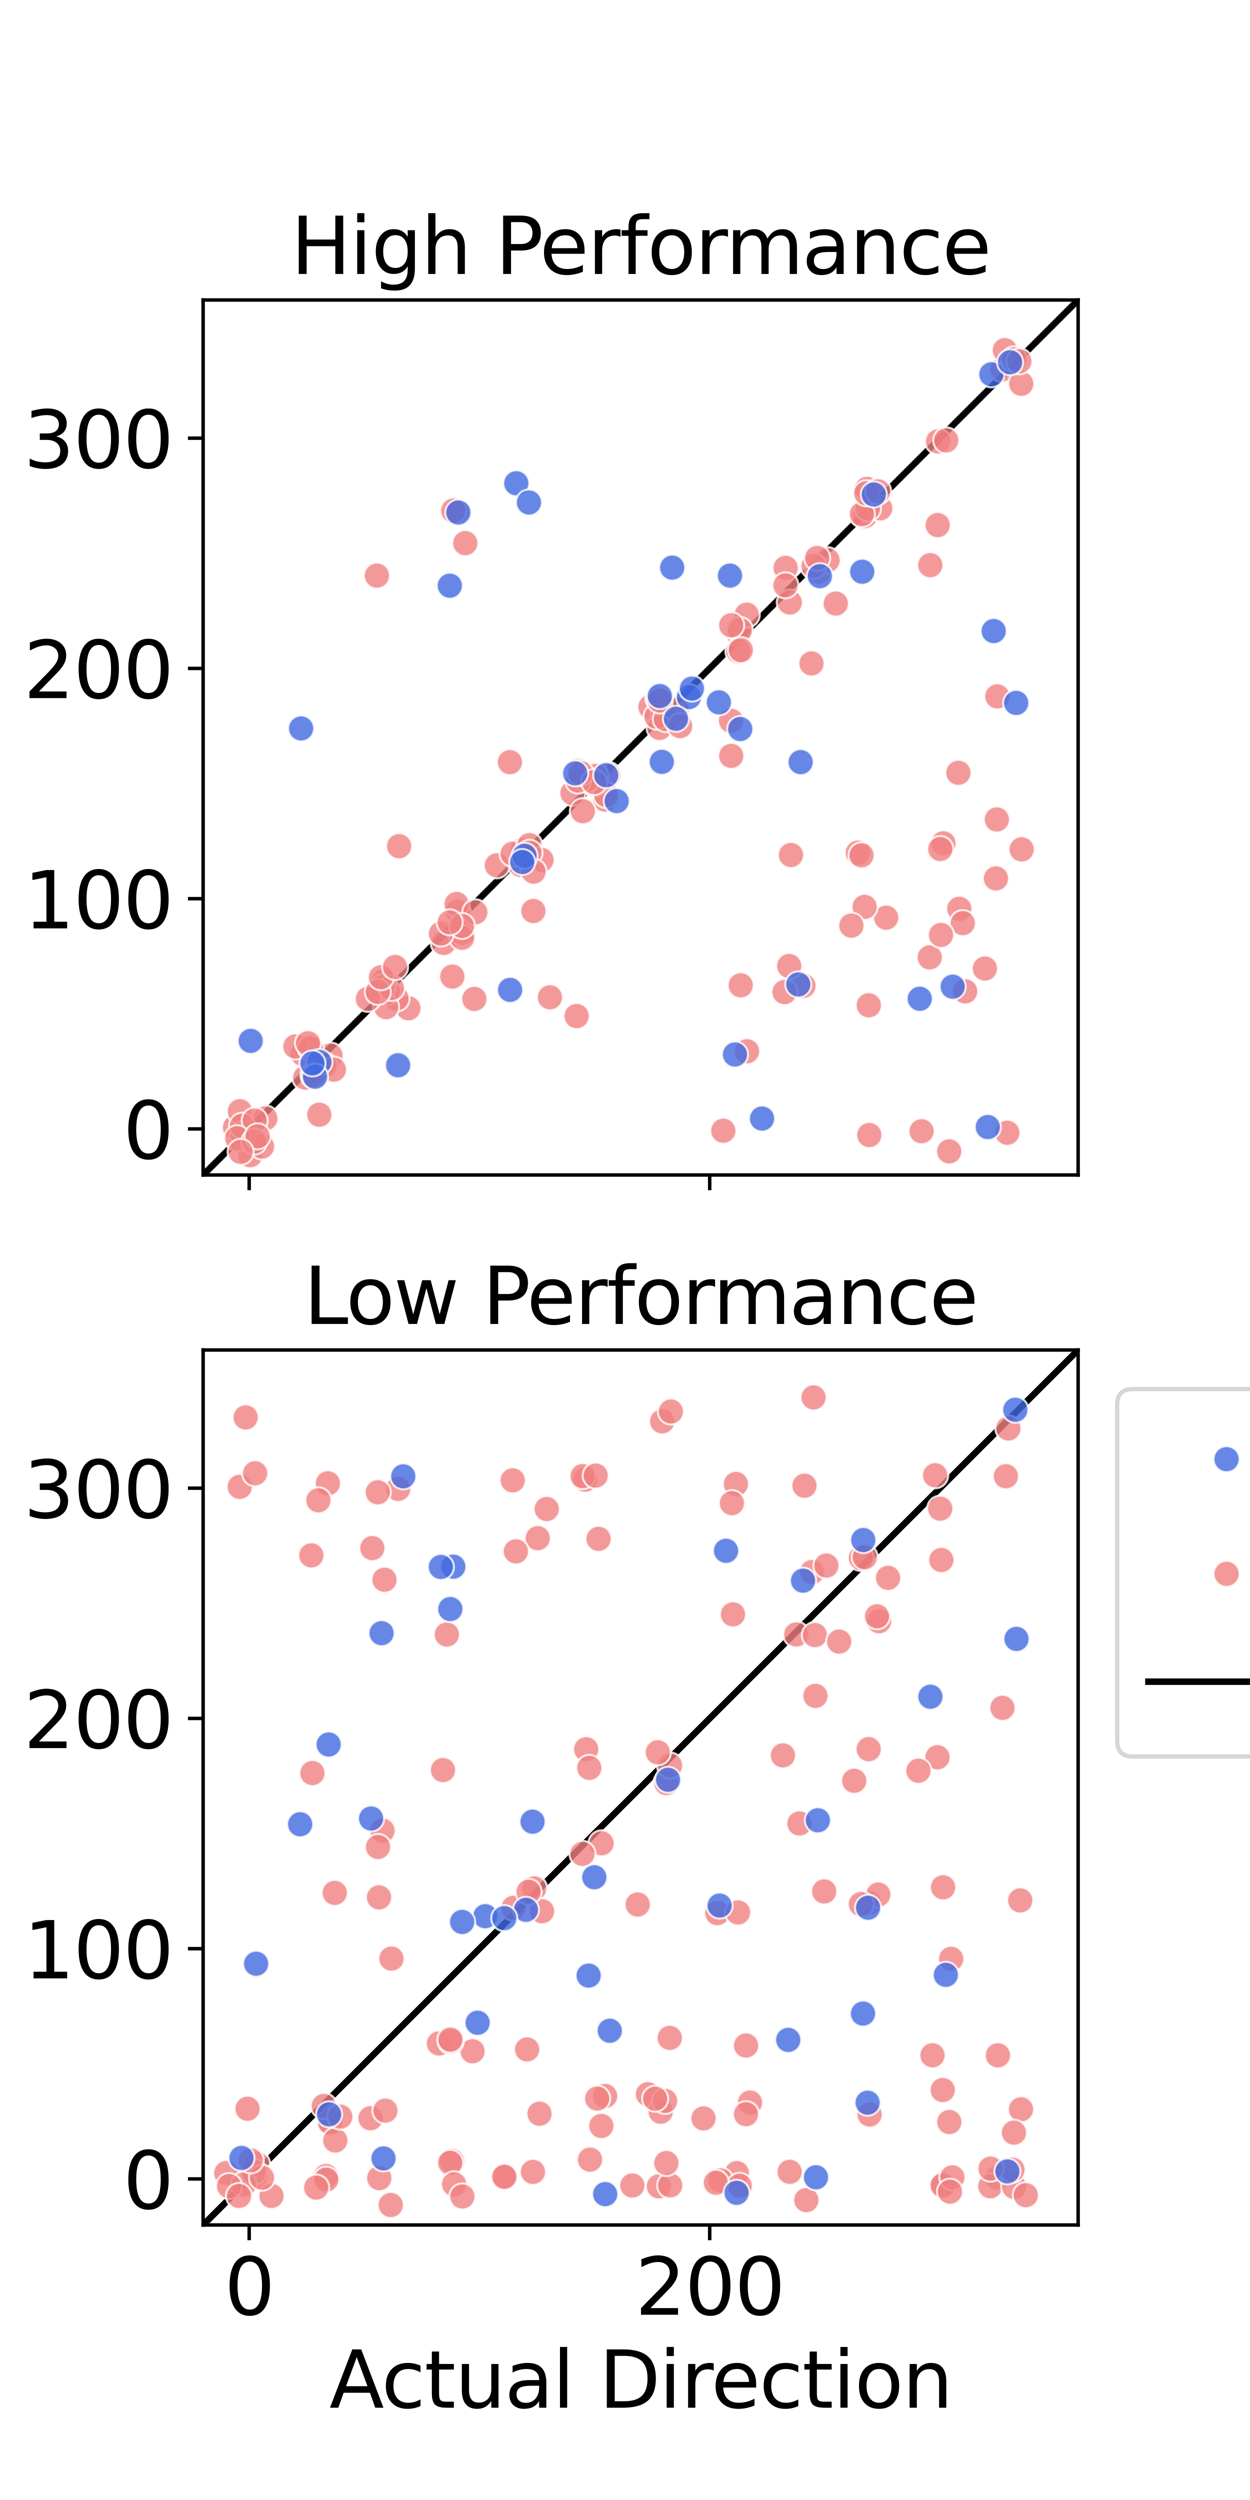 <?xml version="1.0" encoding="utf-8" standalone="no"?>
<!DOCTYPE svg PUBLIC "-//W3C//DTD SVG 1.1//EN"
  "http://www.w3.org/Graphics/SVG/1.1/DTD/svg11.dtd">
<svg xmlns:xlink="http://www.w3.org/1999/xlink" width="288pt" height="576pt" viewBox="0 0 288 576" xmlns="http://www.w3.org/2000/svg" version="1.1">
 <defs>
  <style type="text/css">*{stroke-linejoin: round; stroke-linecap: butt}</style>
 </defs>
 <g id="figure_1">
  <g id="patch_1">
   <path d="M 0 576 
L 288 576 
L 288 0 
L 0 0 
z
" style="fill: #ffffff"/>
  </g>
  <g id="axes_1">
   <g id="patch_2">
    <path d="M 46.8 270.72 
L 248.4 270.72 
L 248.4 69.12 
L 46.8 69.12 
z
" style="fill: #ffffff"/>
   </g>
   <g id="line2d_1">
    <path d="M 30.884 286.636 
L 269.621 47.899 
" clip-path="url(#p7fd3546f51)" style="fill: none; stroke: #000000; stroke-width: 1.5; stroke-linecap: square"/>
   </g>
   <g id="PathCollection_1">
    <defs>
     <path id="m97d1cc7d88" d="M 0 3 
C 0.796 3 1.559 2.684 2.121 2.121 
C 2.684 1.559 3 0.796 3 0 
C 3 -0.796 2.684 -1.559 2.121 -2.121 
C 1.559 -2.684 0.796 -3 0 -3 
C -0.796 -3 -1.559 -2.684 -2.121 -2.121 
C -2.684 -1.559 -3 -0.796 -3 0 
C -3 0.796 -2.684 1.559 -2.121 2.121 
C -1.559 2.684 -0.796 3 0 3 
z
" style="stroke: #ffffff; stroke-opacity: 0.8; stroke-width: 0.48"/>
    </defs>
    <g clip-path="url(#p7fd3546f51)">
     <use xlink:href="#m97d1cc7d88" x="70.755" y="241.54" style="fill: #f08080; fill-opacity: 0.8; stroke: #ffffff; stroke-opacity: 0.8; stroke-width: 0.48"/>
     <use xlink:href="#m97d1cc7d88" x="230.947" y="85.078" style="fill: #f08080; fill-opacity: 0.8; stroke: #ffffff; stroke-opacity: 0.8; stroke-width: 0.48"/>
     <use xlink:href="#m97d1cc7d88" x="105.45" y="210.035" style="fill: #f08080; fill-opacity: 0.8; stroke: #ffffff; stroke-opacity: 0.8; stroke-width: 0.48"/>
     <use xlink:href="#m97d1cc7d88" x="152.819" y="165.975" style="fill: #f08080; fill-opacity: 0.8; stroke: #ffffff; stroke-opacity: 0.8; stroke-width: 0.48"/>
     <use xlink:href="#m97d1cc7d88" x="61.126" y="257.673" style="fill: #f08080; fill-opacity: 0.8; stroke: #ffffff; stroke-opacity: 0.8; stroke-width: 0.48"/>
     <use xlink:href="#m97d1cc7d88" x="217.366" y="194.301" style="fill: #f08080; fill-opacity: 0.8; stroke: #ffffff; stroke-opacity: 0.8; stroke-width: 0.48"/>
     <use xlink:href="#m97d1cc7d88" x="87.154" y="228.081" style="fill: #f08080; fill-opacity: 0.8; stroke: #ffffff; stroke-opacity: 0.8; stroke-width: 0.48"/>
     <use xlink:href="#m97d1cc7d88" x="120.015" y="199.282" style="fill: #f08080; fill-opacity: 0.8; stroke: #ffffff; stroke-opacity: 0.8; stroke-width: 0.48"/>
     <use xlink:href="#m97d1cc7d88" x="114.468" y="199.374" style="fill: #f08080; fill-opacity: 0.8; stroke: #ffffff; stroke-opacity: 0.8; stroke-width: 0.48"/>
     <use xlink:href="#m97d1cc7d88" x="197.637" y="196.457" style="fill: #f08080; fill-opacity: 0.8; stroke: #ffffff; stroke-opacity: 0.8; stroke-width: 0.48"/>
     <use xlink:href="#m97d1cc7d88" x="199.253" y="118.919" style="fill: #f08080; fill-opacity: 0.8; stroke: #ffffff; stroke-opacity: 0.8; stroke-width: 0.48"/>
     <use xlink:href="#m97d1cc7d88" x="214.336" y="130.209" style="fill: #f08080; fill-opacity: 0.8; stroke: #ffffff; stroke-opacity: 0.8; stroke-width: 0.48"/>
     <use xlink:href="#m97d1cc7d88" x="88.319" y="226.285" style="fill: #f08080; fill-opacity: 0.8; stroke: #ffffff; stroke-opacity: 0.8; stroke-width: 0.48"/>
     <use xlink:href="#m97d1cc7d88" x="200.166" y="231.617" style="fill: #f08080; fill-opacity: 0.8; stroke: #ffffff; stroke-opacity: 0.8; stroke-width: 0.48"/>
     <use xlink:href="#m97d1cc7d88" x="102.234" y="217.254" style="fill: #f08080; fill-opacity: 0.8; stroke: #ffffff; stroke-opacity: 0.8; stroke-width: 0.48"/>
     <use xlink:href="#m97d1cc7d88" x="76.145" y="243.204" style="fill: #f08080; fill-opacity: 0.8; stroke: #ffffff; stroke-opacity: 0.8; stroke-width: 0.48"/>
     <use xlink:href="#m97d1cc7d88" x="126.705" y="229.776" style="fill: #f08080; fill-opacity: 0.8; stroke: #ffffff; stroke-opacity: 0.8; stroke-width: 0.48"/>
     <use xlink:href="#m97d1cc7d88" x="235.39" y="195.697" style="fill: #f08080; fill-opacity: 0.8; stroke: #ffffff; stroke-opacity: 0.8; stroke-width: 0.48"/>
     <use xlink:href="#m97d1cc7d88" x="182.241" y="196.995" style="fill: #f08080; fill-opacity: 0.8; stroke: #ffffff; stroke-opacity: 0.8; stroke-width: 0.48"/>
     <use xlink:href="#m97d1cc7d88" x="186.97" y="152.855" style="fill: #f08080; fill-opacity: 0.8; stroke: #ffffff; stroke-opacity: 0.8; stroke-width: 0.48"/>
     <use xlink:href="#m97d1cc7d88" x="107.195" y="125.14" style="fill: #f08080; fill-opacity: 0.8; stroke: #ffffff; stroke-opacity: 0.8; stroke-width: 0.48"/>
     <use xlink:href="#m97d1cc7d88" x="181.966" y="138.819" style="fill: #f08080; fill-opacity: 0.8; stroke: #ffffff; stroke-opacity: 0.8; stroke-width: 0.48"/>
     <use xlink:href="#m97d1cc7d88" x="133.33" y="177.63" style="fill: #f08080; fill-opacity: 0.8; stroke: #ffffff; stroke-opacity: 0.8; stroke-width: 0.48"/>
     <use xlink:href="#m97d1cc7d88" x="198.491" y="197.067" style="fill: #f08080; fill-opacity: 0.8; stroke: #ffffff; stroke-opacity: 0.8; stroke-width: 0.48"/>
     <use xlink:href="#m97d1cc7d88" x="149.853" y="162.888" style="fill: #f08080; fill-opacity: 0.8; stroke: #ffffff; stroke-opacity: 0.8; stroke-width: 0.48"/>
     <use xlink:href="#m97d1cc7d88" x="73.79" y="246.222" style="fill: #f08080; fill-opacity: 0.8; stroke: #ffffff; stroke-opacity: 0.8; stroke-width: 0.48"/>
     <use xlink:href="#m97d1cc7d88" x="170.264" y="146.094" style="fill: #f08080; fill-opacity: 0.8; stroke: #ffffff; stroke-opacity: 0.8; stroke-width: 0.48"/>
     <use xlink:href="#m97d1cc7d88" x="70.332" y="248.272" style="fill: #f08080; fill-opacity: 0.8; stroke: #ffffff; stroke-opacity: 0.8; stroke-width: 0.48"/>
     <use xlink:href="#m97d1cc7d88" x="55.498" y="262.431" style="fill: #f08080; fill-opacity: 0.8; stroke: #ffffff; stroke-opacity: 0.8; stroke-width: 0.48"/>
     <use xlink:href="#m97d1cc7d88" x="74.797" y="245.49" style="fill: #f08080; fill-opacity: 0.8; stroke: #ffffff; stroke-opacity: 0.8; stroke-width: 0.48"/>
     <use xlink:href="#m97d1cc7d88" x="59.175" y="263.453" style="fill: #f08080; fill-opacity: 0.8; stroke: #ffffff; stroke-opacity: 0.8; stroke-width: 0.48"/>
     <use xlink:href="#m97d1cc7d88" x="152.812" y="165.003" style="fill: #f08080; fill-opacity: 0.8; stroke: #ffffff; stroke-opacity: 0.8; stroke-width: 0.48"/>
     <use xlink:href="#m97d1cc7d88" x="120.385" y="195.828" style="fill: #f08080; fill-opacity: 0.8; stroke: #ffffff; stroke-opacity: 0.8; stroke-width: 0.48"/>
     <use xlink:href="#m97d1cc7d88" x="199.747" y="112.635" style="fill: #f08080; fill-opacity: 0.8; stroke: #ffffff; stroke-opacity: 0.8; stroke-width: 0.48"/>
     <use xlink:href="#m97d1cc7d88" x="202.799" y="117.115" style="fill: #f08080; fill-opacity: 0.8; stroke: #ffffff; stroke-opacity: 0.8; stroke-width: 0.48"/>
     <use xlink:href="#m97d1cc7d88" x="235.298" y="88.42" style="fill: #f08080; fill-opacity: 0.8; stroke: #ffffff; stroke-opacity: 0.8; stroke-width: 0.48"/>
     <use xlink:href="#m97d1cc7d88" x="106.549" y="214.918" style="fill: #f08080; fill-opacity: 0.8; stroke: #ffffff; stroke-opacity: 0.8; stroke-width: 0.48"/>
     <use xlink:href="#m97d1cc7d88" x="231.512" y="80.682" style="fill: #f08080; fill-opacity: 0.8; stroke: #ffffff; stroke-opacity: 0.8; stroke-width: 0.48"/>
     <use xlink:href="#m97d1cc7d88" x="216.044" y="120.982" style="fill: #f08080; fill-opacity: 0.8; stroke: #ffffff; stroke-opacity: 0.8; stroke-width: 0.48"/>
     <use xlink:href="#m97d1cc7d88" x="204.17" y="211.428" style="fill: #f08080; fill-opacity: 0.8; stroke: #ffffff; stroke-opacity: 0.8; stroke-width: 0.48"/>
     <use xlink:href="#m97d1cc7d88" x="172.051" y="141.617" style="fill: #f08080; fill-opacity: 0.8; stroke: #ffffff; stroke-opacity: 0.8; stroke-width: 0.48"/>
     <use xlink:href="#m97d1cc7d88" x="94.092" y="232.307" style="fill: #f08080; fill-opacity: 0.8; stroke: #ffffff; stroke-opacity: 0.8; stroke-width: 0.48"/>
     <use xlink:href="#m97d1cc7d88" x="199.217" y="208.946" style="fill: #f08080; fill-opacity: 0.8; stroke: #ffffff; stroke-opacity: 0.8; stroke-width: 0.48"/>
     <use xlink:href="#m97d1cc7d88" x="140.143" y="178.554" style="fill: #f08080; fill-opacity: 0.8; stroke: #ffffff; stroke-opacity: 0.8; stroke-width: 0.48"/>
     <use xlink:href="#m97d1cc7d88" x="168.472" y="174.152" style="fill: #f08080; fill-opacity: 0.8; stroke: #ffffff; stroke-opacity: 0.8; stroke-width: 0.48"/>
     <use xlink:href="#m97d1cc7d88" x="139.422" y="184.225" style="fill: #f08080; fill-opacity: 0.8; stroke: #ffffff; stroke-opacity: 0.8; stroke-width: 0.48"/>
     <use xlink:href="#m97d1cc7d88" x="117.486" y="175.602" style="fill: #f08080; fill-opacity: 0.8; stroke: #ffffff; stroke-opacity: 0.8; stroke-width: 0.48"/>
     <use xlink:href="#m97d1cc7d88" x="91.363" y="230.06" style="fill: #f08080; fill-opacity: 0.8; stroke: #ffffff; stroke-opacity: 0.8; stroke-width: 0.48"/>
     <use xlink:href="#m97d1cc7d88" x="151.704" y="160.906" style="fill: #f08080; fill-opacity: 0.8; stroke: #ffffff; stroke-opacity: 0.8; stroke-width: 0.48"/>
     <use xlink:href="#m97d1cc7d88" x="220.812" y="178.048" style="fill: #f08080; fill-opacity: 0.8; stroke: #ffffff; stroke-opacity: 0.8; stroke-width: 0.48"/>
     <use xlink:href="#m97d1cc7d88" x="168.426" y="166.064" style="fill: #f08080; fill-opacity: 0.8; stroke: #ffffff; stroke-opacity: 0.8; stroke-width: 0.48"/>
     <use xlink:href="#m97d1cc7d88" x="118.102" y="196.695" style="fill: #f08080; fill-opacity: 0.8; stroke: #ffffff; stroke-opacity: 0.8; stroke-width: 0.48"/>
     <use xlink:href="#m97d1cc7d88" x="73.56" y="256.828" style="fill: #f08080; fill-opacity: 0.8; stroke: #ffffff; stroke-opacity: 0.8; stroke-width: 0.48"/>
     <use xlink:href="#m97d1cc7d88" x="121.97" y="194.725" style="fill: #f08080; fill-opacity: 0.8; stroke: #ffffff; stroke-opacity: 0.8; stroke-width: 0.48"/>
     <use xlink:href="#m97d1cc7d88" x="216.643" y="195.62" style="fill: #f08080; fill-opacity: 0.8; stroke: #ffffff; stroke-opacity: 0.8; stroke-width: 0.48"/>
     <use xlink:href="#m97d1cc7d88" x="54.147" y="259.762" style="fill: #f08080; fill-opacity: 0.8; stroke: #ffffff; stroke-opacity: 0.8; stroke-width: 0.48"/>
     <use xlink:href="#m97d1cc7d88" x="59.438" y="262.948" style="fill: #f08080; fill-opacity: 0.8; stroke: #ffffff; stroke-opacity: 0.8; stroke-width: 0.48"/>
     <use xlink:href="#m97d1cc7d88" x="151.968" y="167.705" style="fill: #f08080; fill-opacity: 0.8; stroke: #ffffff; stroke-opacity: 0.8; stroke-width: 0.48"/>
     <use xlink:href="#m97d1cc7d88" x="229.792" y="160.445" style="fill: #f08080; fill-opacity: 0.8; stroke: #ffffff; stroke-opacity: 0.8; stroke-width: 0.48"/>
     <use xlink:href="#m97d1cc7d88" x="132.857" y="234.099" style="fill: #f08080; fill-opacity: 0.8; stroke: #ffffff; stroke-opacity: 0.8; stroke-width: 0.48"/>
     <use xlink:href="#m97d1cc7d88" x="89.348" y="228.498" style="fill: #f08080; fill-opacity: 0.8; stroke: #ffffff; stroke-opacity: 0.8; stroke-width: 0.48"/>
     <use xlink:href="#m97d1cc7d88" x="104.22" y="225.004" style="fill: #f08080; fill-opacity: 0.8; stroke: #ffffff; stroke-opacity: 0.8; stroke-width: 0.48"/>
     <use xlink:href="#m97d1cc7d88" x="151.264" y="165.118" style="fill: #f08080; fill-opacity: 0.8; stroke: #ffffff; stroke-opacity: 0.8; stroke-width: 0.48"/>
     <use xlink:href="#m97d1cc7d88" x="214.212" y="220.58" style="fill: #f08080; fill-opacity: 0.8; stroke: #ffffff; stroke-opacity: 0.8; stroke-width: 0.48"/>
     <use xlink:href="#m97d1cc7d88" x="170.66" y="227.014" style="fill: #f08080; fill-opacity: 0.8; stroke: #ffffff; stroke-opacity: 0.8; stroke-width: 0.48"/>
     <use xlink:href="#m97d1cc7d88" x="153.4" y="165.69" style="fill: #f08080; fill-opacity: 0.8; stroke: #ffffff; stroke-opacity: 0.8; stroke-width: 0.48"/>
     <use xlink:href="#m97d1cc7d88" x="155.899" y="163.473" style="fill: #f08080; fill-opacity: 0.8; stroke: #ffffff; stroke-opacity: 0.8; stroke-width: 0.48"/>
     <use xlink:href="#m97d1cc7d88" x="200.281" y="261.508" style="fill: #f08080; fill-opacity: 0.8; stroke: #ffffff; stroke-opacity: 0.8; stroke-width: 0.48"/>
     <use xlink:href="#m97d1cc7d88" x="69.77" y="242.841" style="fill: #f08080; fill-opacity: 0.8; stroke: #ffffff; stroke-opacity: 0.8; stroke-width: 0.48"/>
     <use xlink:href="#m97d1cc7d88" x="124.767" y="198.118" style="fill: #f08080; fill-opacity: 0.8; stroke: #ffffff; stroke-opacity: 0.8; stroke-width: 0.48"/>
     <use xlink:href="#m97d1cc7d88" x="57.653" y="266.162" style="fill: #f08080; fill-opacity: 0.8; stroke: #ffffff; stroke-opacity: 0.8; stroke-width: 0.48"/>
     <use xlink:href="#m97d1cc7d88" x="55.278" y="256.018" style="fill: #f08080; fill-opacity: 0.8; stroke: #ffffff; stroke-opacity: 0.8; stroke-width: 0.48"/>
     <use xlink:href="#m97d1cc7d88" x="218.692" y="265.277" style="fill: #f08080; fill-opacity: 0.8; stroke: #ffffff; stroke-opacity: 0.8; stroke-width: 0.48"/>
     <use xlink:href="#m97d1cc7d88" x="106.468" y="216.058" style="fill: #f08080; fill-opacity: 0.8; stroke: #ffffff; stroke-opacity: 0.8; stroke-width: 0.48"/>
     <use xlink:href="#m97d1cc7d88" x="88.384" y="226.048" style="fill: #f08080; fill-opacity: 0.8; stroke: #ffffff; stroke-opacity: 0.8; stroke-width: 0.48"/>
     <use xlink:href="#m97d1cc7d88" x="226.92" y="223.15" style="fill: #f08080; fill-opacity: 0.8; stroke: #ffffff; stroke-opacity: 0.8; stroke-width: 0.48"/>
     <use xlink:href="#m97d1cc7d88" x="105.201" y="208.288" style="fill: #f08080; fill-opacity: 0.8; stroke: #ffffff; stroke-opacity: 0.8; stroke-width: 0.48"/>
     <use xlink:href="#m97d1cc7d88" x="88.968" y="232.041" style="fill: #f08080; fill-opacity: 0.8; stroke: #ffffff; stroke-opacity: 0.8; stroke-width: 0.48"/>
     <use xlink:href="#m97d1cc7d88" x="88.13" y="227.453" style="fill: #f08080; fill-opacity: 0.8; stroke: #ffffff; stroke-opacity: 0.8; stroke-width: 0.48"/>
     <use xlink:href="#m97d1cc7d88" x="232.079" y="260.987" style="fill: #f08080; fill-opacity: 0.8; stroke: #ffffff; stroke-opacity: 0.8; stroke-width: 0.48"/>
     <use xlink:href="#m97d1cc7d88" x="60.371" y="264.166" style="fill: #f08080; fill-opacity: 0.8; stroke: #ffffff; stroke-opacity: 0.8; stroke-width: 0.48"/>
     <use xlink:href="#m97d1cc7d88" x="185.109" y="227.127" style="fill: #f08080; fill-opacity: 0.8; stroke: #ffffff; stroke-opacity: 0.8; stroke-width: 0.48"/>
     <use xlink:href="#m97d1cc7d88" x="137.2" y="178.778" style="fill: #f08080; fill-opacity: 0.8; stroke: #ffffff; stroke-opacity: 0.8; stroke-width: 0.48"/>
     <use xlink:href="#m97d1cc7d88" x="136.977" y="180.6" style="fill: #f08080; fill-opacity: 0.8; stroke: #ffffff; stroke-opacity: 0.8; stroke-width: 0.48"/>
     <use xlink:href="#m97d1cc7d88" x="229.673" y="188.805" style="fill: #f08080; fill-opacity: 0.8; stroke: #ffffff; stroke-opacity: 0.8; stroke-width: 0.48"/>
     <use xlink:href="#m97d1cc7d88" x="233.651" y="82.791" style="fill: #f08080; fill-opacity: 0.8; stroke: #ffffff; stroke-opacity: 0.8; stroke-width: 0.48"/>
     <use xlink:href="#m97d1cc7d88" x="68.067" y="241.102" style="fill: #f08080; fill-opacity: 0.8; stroke: #ffffff; stroke-opacity: 0.8; stroke-width: 0.48"/>
     <use xlink:href="#m97d1cc7d88" x="84.758" y="230.137" style="fill: #f08080; fill-opacity: 0.8; stroke: #ffffff; stroke-opacity: 0.8; stroke-width: 0.48"/>
     <use xlink:href="#m97d1cc7d88" x="170.461" y="145.133" style="fill: #f08080; fill-opacity: 0.8; stroke: #ffffff; stroke-opacity: 0.8; stroke-width: 0.48"/>
     <use xlink:href="#m97d1cc7d88" x="212.329" y="260.638" style="fill: #f08080; fill-opacity: 0.8; stroke: #ffffff; stroke-opacity: 0.8; stroke-width: 0.48"/>
     <use xlink:href="#m97d1cc7d88" x="139.653" y="183.156" style="fill: #f08080; fill-opacity: 0.8; stroke: #ffffff; stroke-opacity: 0.8; stroke-width: 0.48"/>
     <use xlink:href="#m97d1cc7d88" x="156.706" y="167.291" style="fill: #f08080; fill-opacity: 0.8; stroke: #ffffff; stroke-opacity: 0.8; stroke-width: 0.48"/>
     <use xlink:href="#m97d1cc7d88" x="55.883" y="261.313" style="fill: #f08080; fill-opacity: 0.8; stroke: #ffffff; stroke-opacity: 0.8; stroke-width: 0.48"/>
     <use xlink:href="#m97d1cc7d88" x="192.566" y="139.06" style="fill: #f08080; fill-opacity: 0.8; stroke: #ffffff; stroke-opacity: 0.8; stroke-width: 0.48"/>
     <use xlink:href="#m97d1cc7d88" x="131.891" y="182.712" style="fill: #f08080; fill-opacity: 0.8; stroke: #ffffff; stroke-opacity: 0.8; stroke-width: 0.48"/>
     <use xlink:href="#m97d1cc7d88" x="90.262" y="227.627" style="fill: #f08080; fill-opacity: 0.8; stroke: #ffffff; stroke-opacity: 0.8; stroke-width: 0.48"/>
     <use xlink:href="#m97d1cc7d88" x="188.512" y="131.751" style="fill: #f08080; fill-opacity: 0.8; stroke: #ffffff; stroke-opacity: 0.8; stroke-width: 0.48"/>
     <use xlink:href="#m97d1cc7d88" x="190.671" y="129.068" style="fill: #f08080; fill-opacity: 0.8; stroke: #ffffff; stroke-opacity: 0.8; stroke-width: 0.48"/>
     <use xlink:href="#m97d1cc7d88" x="87.045" y="228.536" style="fill: #f08080; fill-opacity: 0.8; stroke: #ffffff; stroke-opacity: 0.8; stroke-width: 0.48"/>
     <use xlink:href="#m97d1cc7d88" x="122.888" y="209.893" style="fill: #f08080; fill-opacity: 0.8; stroke: #ffffff; stroke-opacity: 0.8; stroke-width: 0.48"/>
     <use xlink:href="#m97d1cc7d88" x="134.281" y="186.903" style="fill: #f08080; fill-opacity: 0.8; stroke: #ffffff; stroke-opacity: 0.8; stroke-width: 0.48"/>
     <use xlink:href="#m97d1cc7d88" x="91.953" y="194.965" style="fill: #f08080; fill-opacity: 0.8; stroke: #ffffff; stroke-opacity: 0.8; stroke-width: 0.48"/>
     <use xlink:href="#m97d1cc7d88" x="55.77" y="259.373" style="fill: #f08080; fill-opacity: 0.8; stroke: #ffffff; stroke-opacity: 0.8; stroke-width: 0.48"/>
     <use xlink:href="#m97d1cc7d88" x="135.191" y="179.602" style="fill: #f08080; fill-opacity: 0.8; stroke: #ffffff; stroke-opacity: 0.8; stroke-width: 0.48"/>
     <use xlink:href="#m97d1cc7d88" x="58.684" y="258.174" style="fill: #f08080; fill-opacity: 0.8; stroke: #ffffff; stroke-opacity: 0.8; stroke-width: 0.48"/>
     <use xlink:href="#m97d1cc7d88" x="121.995" y="196.471" style="fill: #f08080; fill-opacity: 0.8; stroke: #ffffff; stroke-opacity: 0.8; stroke-width: 0.48"/>
     <use xlink:href="#m97d1cc7d88" x="170.139" y="150.088" style="fill: #f08080; fill-opacity: 0.8; stroke: #ffffff; stroke-opacity: 0.8; stroke-width: 0.48"/>
     <use xlink:href="#m97d1cc7d88" x="133.181" y="179.841" style="fill: #f08080; fill-opacity: 0.8; stroke: #ffffff; stroke-opacity: 0.8; stroke-width: 0.48"/>
     <use xlink:href="#m97d1cc7d88" x="87.762" y="225.161" style="fill: #f08080; fill-opacity: 0.8; stroke: #ffffff; stroke-opacity: 0.8; stroke-width: 0.48"/>
     <use xlink:href="#m97d1cc7d88" x="199.982" y="117.128" style="fill: #f08080; fill-opacity: 0.8; stroke: #ffffff; stroke-opacity: 0.8; stroke-width: 0.48"/>
     <use xlink:href="#m97d1cc7d88" x="91.029" y="222.795" style="fill: #f08080; fill-opacity: 0.8; stroke: #ffffff; stroke-opacity: 0.8; stroke-width: 0.48"/>
     <use xlink:href="#m97d1cc7d88" x="105.288" y="117.726" style="fill: #f08080; fill-opacity: 0.8; stroke: #ffffff; stroke-opacity: 0.8; stroke-width: 0.48"/>
     <use xlink:href="#m97d1cc7d88" x="198.577" y="118.454" style="fill: #f08080; fill-opacity: 0.8; stroke: #ffffff; stroke-opacity: 0.8; stroke-width: 0.48"/>
     <use xlink:href="#m97d1cc7d88" x="199.587" y="113.65" style="fill: #f08080; fill-opacity: 0.8; stroke: #ffffff; stroke-opacity: 0.8; stroke-width: 0.48"/>
     <use xlink:href="#m97d1cc7d88" x="54.662" y="262.244" style="fill: #f08080; fill-opacity: 0.8; stroke: #ffffff; stroke-opacity: 0.8; stroke-width: 0.48"/>
     <use xlink:href="#m97d1cc7d88" x="58.596" y="263.042" style="fill: #f08080; fill-opacity: 0.8; stroke: #ffffff; stroke-opacity: 0.8; stroke-width: 0.48"/>
     <use xlink:href="#m97d1cc7d88" x="222.376" y="228.412" style="fill: #f08080; fill-opacity: 0.8; stroke: #ffffff; stroke-opacity: 0.8; stroke-width: 0.48"/>
     <use xlink:href="#m97d1cc7d88" x="216.135" y="101.706" style="fill: #f08080; fill-opacity: 0.8; stroke: #ffffff; stroke-opacity: 0.8; stroke-width: 0.48"/>
     <use xlink:href="#m97d1cc7d88" x="166.65" y="260.518" style="fill: #f08080; fill-opacity: 0.8; stroke: #ffffff; stroke-opacity: 0.8; stroke-width: 0.48"/>
     <use xlink:href="#m97d1cc7d88" x="101.595" y="215.097" style="fill: #f08080; fill-opacity: 0.8; stroke: #ffffff; stroke-opacity: 0.8; stroke-width: 0.48"/>
     <use xlink:href="#m97d1cc7d88" x="122.928" y="200.82" style="fill: #f08080; fill-opacity: 0.8; stroke: #ffffff; stroke-opacity: 0.8; stroke-width: 0.48"/>
     <use xlink:href="#m97d1cc7d88" x="229.464" y="202.388" style="fill: #f08080; fill-opacity: 0.8; stroke: #ffffff; stroke-opacity: 0.8; stroke-width: 0.48"/>
     <use xlink:href="#m97d1cc7d88" x="104.435" y="117.646" style="fill: #f08080; fill-opacity: 0.8; stroke: #ffffff; stroke-opacity: 0.8; stroke-width: 0.48"/>
     <use xlink:href="#m97d1cc7d88" x="221.017" y="209.392" style="fill: #f08080; fill-opacity: 0.8; stroke: #ffffff; stroke-opacity: 0.8; stroke-width: 0.48"/>
     <use xlink:href="#m97d1cc7d88" x="109.291" y="230.152" style="fill: #f08080; fill-opacity: 0.8; stroke: #ffffff; stroke-opacity: 0.8; stroke-width: 0.48"/>
     <use xlink:href="#m97d1cc7d88" x="221.825" y="212.685" style="fill: #f08080; fill-opacity: 0.8; stroke: #ffffff; stroke-opacity: 0.8; stroke-width: 0.48"/>
     <use xlink:href="#m97d1cc7d88" x="76.925" y="246.434" style="fill: #f08080; fill-opacity: 0.8; stroke: #ffffff; stroke-opacity: 0.8; stroke-width: 0.48"/>
     <use xlink:href="#m97d1cc7d88" x="202.333" y="113.214" style="fill: #f08080; fill-opacity: 0.8; stroke: #ffffff; stroke-opacity: 0.8; stroke-width: 0.48"/>
     <use xlink:href="#m97d1cc7d88" x="181.005" y="130.835" style="fill: #f08080; fill-opacity: 0.8; stroke: #ffffff; stroke-opacity: 0.8; stroke-width: 0.48"/>
     <use xlink:href="#m97d1cc7d88" x="196.157" y="213.262" style="fill: #f08080; fill-opacity: 0.8; stroke: #ffffff; stroke-opacity: 0.8; stroke-width: 0.48"/>
     <use xlink:href="#m97d1cc7d88" x="109.516" y="210.198" style="fill: #f08080; fill-opacity: 0.8; stroke: #ffffff; stroke-opacity: 0.8; stroke-width: 0.48"/>
     <use xlink:href="#m97d1cc7d88" x="71.582" y="241.49" style="fill: #f08080; fill-opacity: 0.8; stroke: #ffffff; stroke-opacity: 0.8; stroke-width: 0.48"/>
     <use xlink:href="#m97d1cc7d88" x="170.684" y="149.784" style="fill: #f08080; fill-opacity: 0.8; stroke: #ffffff; stroke-opacity: 0.8; stroke-width: 0.48"/>
     <use xlink:href="#m97d1cc7d88" x="152.013" y="161.396" style="fill: #f08080; fill-opacity: 0.8; stroke: #ffffff; stroke-opacity: 0.8; stroke-width: 0.48"/>
     <use xlink:href="#m97d1cc7d88" x="180.974" y="134.865" style="fill: #f08080; fill-opacity: 0.8; stroke: #ffffff; stroke-opacity: 0.8; stroke-width: 0.48"/>
     <use xlink:href="#m97d1cc7d88" x="187.438" y="130.406" style="fill: #f08080; fill-opacity: 0.8; stroke: #ffffff; stroke-opacity: 0.8; stroke-width: 0.48"/>
     <use xlink:href="#m97d1cc7d88" x="172.113" y="242.209" style="fill: #f08080; fill-opacity: 0.8; stroke: #ffffff; stroke-opacity: 0.8; stroke-width: 0.48"/>
     <use xlink:href="#m97d1cc7d88" x="234.858" y="83.254" style="fill: #f08080; fill-opacity: 0.8; stroke: #ffffff; stroke-opacity: 0.8; stroke-width: 0.48"/>
     <use xlink:href="#m97d1cc7d88" x="86.837" y="132.621" style="fill: #f08080; fill-opacity: 0.8; stroke: #ffffff; stroke-opacity: 0.8; stroke-width: 0.48"/>
     <use xlink:href="#m97d1cc7d88" x="181.83" y="222.565" style="fill: #f08080; fill-opacity: 0.8; stroke: #ffffff; stroke-opacity: 0.8; stroke-width: 0.48"/>
     <use xlink:href="#m97d1cc7d88" x="59.351" y="261.809" style="fill: #f08080; fill-opacity: 0.8; stroke: #ffffff; stroke-opacity: 0.8; stroke-width: 0.48"/>
     <use xlink:href="#m97d1cc7d88" x="168.472" y="144.063" style="fill: #f08080; fill-opacity: 0.8; stroke: #ffffff; stroke-opacity: 0.8; stroke-width: 0.48"/>
     <use xlink:href="#m97d1cc7d88" x="72.236" y="247.747" style="fill: #f08080; fill-opacity: 0.8; stroke: #ffffff; stroke-opacity: 0.8; stroke-width: 0.48"/>
     <use xlink:href="#m97d1cc7d88" x="55.433" y="265.391" style="fill: #f08080; fill-opacity: 0.8; stroke: #ffffff; stroke-opacity: 0.8; stroke-width: 0.48"/>
     <use xlink:href="#m97d1cc7d88" x="133.732" y="178.119" style="fill: #f08080; fill-opacity: 0.8; stroke: #ffffff; stroke-opacity: 0.8; stroke-width: 0.48"/>
     <use xlink:href="#m97d1cc7d88" x="218.013" y="101.462" style="fill: #f08080; fill-opacity: 0.8; stroke: #ffffff; stroke-opacity: 0.8; stroke-width: 0.48"/>
     <use xlink:href="#m97d1cc7d88" x="106.424" y="213.337" style="fill: #f08080; fill-opacity: 0.8; stroke: #ffffff; stroke-opacity: 0.8; stroke-width: 0.48"/>
     <use xlink:href="#m97d1cc7d88" x="216.81" y="215.414" style="fill: #f08080; fill-opacity: 0.8; stroke: #ffffff; stroke-opacity: 0.8; stroke-width: 0.48"/>
     <use xlink:href="#m97d1cc7d88" x="188.283" y="128.559" style="fill: #f08080; fill-opacity: 0.8; stroke: #ffffff; stroke-opacity: 0.8; stroke-width: 0.48"/>
     <use xlink:href="#m97d1cc7d88" x="180.748" y="228.571" style="fill: #f08080; fill-opacity: 0.8; stroke: #ffffff; stroke-opacity: 0.8; stroke-width: 0.48"/>
     <use xlink:href="#m97d1cc7d88" x="70.963" y="240.355" style="fill: #f08080; fill-opacity: 0.8; stroke: #ffffff; stroke-opacity: 0.8; stroke-width: 0.48"/>
     <use xlink:href="#m97d1cc7d88" x="136.881" y="180.185" style="fill: #f08080; fill-opacity: 0.8; stroke: #ffffff; stroke-opacity: 0.8; stroke-width: 0.48"/>
     <use xlink:href="#m97d1cc7d88" x="103.607" y="212.509" style="fill: #f08080; fill-opacity: 0.8; stroke: #ffffff; stroke-opacity: 0.8; stroke-width: 0.48"/>
    </g>
   </g>
   <g id="matplotlib.axis_1">
    <g id="xtick_1">
     <g id="line2d_2">
      <defs>
       <path id="m7167e975bd" d="M 0 0 
L 0 3.5 
" style="stroke: #000000; stroke-width: 0.8"/>
      </defs>
      <g>
       <use xlink:href="#m7167e975bd" x="57.411" y="270.72" style="stroke: #000000; stroke-width: 0.8"/>
      </g>
     </g>
    </g>
    <g id="xtick_2">
     <g id="line2d_3">
      <g>
       <use xlink:href="#m7167e975bd" x="163.516" y="270.72" style="stroke: #000000; stroke-width: 0.8"/>
      </g>
     </g>
    </g>
   </g>
   <g id="matplotlib.axis_2">
    <g id="ytick_1">
     <g id="line2d_4">
      <defs>
       <path id="m1ff638bb9d" d="M 0 0 
L -3.5 0 
" style="stroke: #000000; stroke-width: 0.8"/>
      </defs>
      <g>
       <use xlink:href="#m1ff638bb9d" x="46.8" y="260.109" style="stroke: #000000; stroke-width: 0.8"/>
      </g>
     </g>
     <g id="text_1">
      <!-- 0 -->
      <g transform="translate(28.348 266.948) scale(0.18 -0.18)">
       <defs>
        <path id="DejaVuSans-30" d="M 2034 4250 
Q 1547 4250 1301 3770 
Q 1056 3291 1056 2328 
Q 1056 1369 1301 889 
Q 1547 409 2034 409 
Q 2525 409 2770 889 
Q 3016 1369 3016 2328 
Q 3016 3291 2770 3770 
Q 2525 4250 2034 4250 
z
M 2034 4750 
Q 2819 4750 3233 4129 
Q 3647 3509 3647 2328 
Q 3647 1150 3233 529 
Q 2819 -91 2034 -91 
Q 1250 -91 836 529 
Q 422 1150 422 2328 
Q 422 3509 836 4129 
Q 1250 4750 2034 4750 
z
" transform="scale(0.016)"/>
       </defs>
       <use xlink:href="#DejaVuSans-30"/>
      </g>
     </g>
    </g>
    <g id="ytick_2">
     <g id="line2d_5">
      <g>
       <use xlink:href="#m1ff638bb9d" x="46.8" y="207.057" style="stroke: #000000; stroke-width: 0.8"/>
      </g>
     </g>
     <g id="text_2">
      <!-- 100 -->
      <g transform="translate(5.442 213.895) scale(0.18 -0.18)">
       <defs>
        <path id="DejaVuSans-31" d="M 794 531 
L 1825 531 
L 1825 4091 
L 703 3866 
L 703 4441 
L 1819 4666 
L 2450 4666 
L 2450 531 
L 3481 531 
L 3481 0 
L 794 0 
L 794 531 
z
" transform="scale(0.016)"/>
       </defs>
       <use xlink:href="#DejaVuSans-31"/>
       <use xlink:href="#DejaVuSans-30" transform="translate(63.623 0)"/>
       <use xlink:href="#DejaVuSans-30" transform="translate(127.246 0)"/>
      </g>
     </g>
    </g>
    <g id="ytick_3">
     <g id="line2d_6">
      <g>
       <use xlink:href="#m1ff638bb9d" x="46.8" y="154.004" style="stroke: #000000; stroke-width: 0.8"/>
      </g>
     </g>
     <g id="text_3">
      <!-- 200 -->
      <g transform="translate(5.442 160.843) scale(0.18 -0.18)">
       <defs>
        <path id="DejaVuSans-32" d="M 1228 531 
L 3431 531 
L 3431 0 
L 469 0 
L 469 531 
Q 828 903 1448 1529 
Q 2069 2156 2228 2338 
Q 2531 2678 2651 2914 
Q 2772 3150 2772 3378 
Q 2772 3750 2511 3984 
Q 2250 4219 1831 4219 
Q 1534 4219 1204 4116 
Q 875 4013 500 3803 
L 500 4441 
Q 881 4594 1212 4672 
Q 1544 4750 1819 4750 
Q 2544 4750 2975 4387 
Q 3406 4025 3406 3419 
Q 3406 3131 3298 2873 
Q 3191 2616 2906 2266 
Q 2828 2175 2409 1742 
Q 1991 1309 1228 531 
z
" transform="scale(0.016)"/>
       </defs>
       <use xlink:href="#DejaVuSans-32"/>
       <use xlink:href="#DejaVuSans-30" transform="translate(63.623 0)"/>
       <use xlink:href="#DejaVuSans-30" transform="translate(127.246 0)"/>
      </g>
     </g>
    </g>
    <g id="ytick_4">
     <g id="line2d_7">
      <g>
       <use xlink:href="#m1ff638bb9d" x="46.8" y="100.952" style="stroke: #000000; stroke-width: 0.8"/>
      </g>
     </g>
     <g id="text_4">
      <!-- 300 -->
      <g transform="translate(5.442 107.79) scale(0.18 -0.18)">
       <defs>
        <path id="DejaVuSans-33" d="M 2597 2516 
Q 3050 2419 3304 2112 
Q 3559 1806 3559 1356 
Q 3559 666 3084 287 
Q 2609 -91 1734 -91 
Q 1441 -91 1130 -33 
Q 819 25 488 141 
L 488 750 
Q 750 597 1062 519 
Q 1375 441 1716 441 
Q 2309 441 2620 675 
Q 2931 909 2931 1356 
Q 2931 1769 2642 2001 
Q 2353 2234 1838 2234 
L 1294 2234 
L 1294 2753 
L 1863 2753 
Q 2328 2753 2575 2939 
Q 2822 3125 2822 3475 
Q 2822 3834 2567 4026 
Q 2313 4219 1838 4219 
Q 1578 4219 1281 4162 
Q 984 4106 628 3988 
L 628 4550 
Q 988 4650 1302 4700 
Q 1616 4750 1894 4750 
Q 2613 4750 3031 4423 
Q 3450 4097 3450 3541 
Q 3450 3153 3228 2886 
Q 3006 2619 2597 2516 
z
" transform="scale(0.016)"/>
       </defs>
       <use xlink:href="#DejaVuSans-33"/>
       <use xlink:href="#DejaVuSans-30" transform="translate(63.623 0)"/>
       <use xlink:href="#DejaVuSans-30" transform="translate(127.246 0)"/>
      </g>
     </g>
    </g>
    <g id="text_5">
     <!-- Predicted Direction -->
     <g transform="translate(-2.301 255.68) rotate(-90) scale(0.18 -0.18)">
      <defs>
       <path id="DejaVuSans-50" d="M 1259 4147 
L 1259 2394 
L 2053 2394 
Q 2494 2394 2734 2622 
Q 2975 2850 2975 3272 
Q 2975 3691 2734 3919 
Q 2494 4147 2053 4147 
L 1259 4147 
z
M 628 4666 
L 2053 4666 
Q 2838 4666 3239 4311 
Q 3641 3956 3641 3272 
Q 3641 2581 3239 2228 
Q 2838 1875 2053 1875 
L 1259 1875 
L 1259 0 
L 628 0 
L 628 4666 
z
" transform="scale(0.016)"/>
       <path id="DejaVuSans-72" d="M 2631 2963 
Q 2534 3019 2420 3045 
Q 2306 3072 2169 3072 
Q 1681 3072 1420 2755 
Q 1159 2438 1159 1844 
L 1159 0 
L 581 0 
L 581 3500 
L 1159 3500 
L 1159 2956 
Q 1341 3275 1631 3429 
Q 1922 3584 2338 3584 
Q 2397 3584 2469 3576 
Q 2541 3569 2628 3553 
L 2631 2963 
z
" transform="scale(0.016)"/>
       <path id="DejaVuSans-65" d="M 3597 1894 
L 3597 1613 
L 953 1613 
Q 991 1019 1311 708 
Q 1631 397 2203 397 
Q 2534 397 2845 478 
Q 3156 559 3463 722 
L 3463 178 
Q 3153 47 2828 -22 
Q 2503 -91 2169 -91 
Q 1331 -91 842 396 
Q 353 884 353 1716 
Q 353 2575 817 3079 
Q 1281 3584 2069 3584 
Q 2775 3584 3186 3129 
Q 3597 2675 3597 1894 
z
M 3022 2063 
Q 3016 2534 2758 2815 
Q 2500 3097 2075 3097 
Q 1594 3097 1305 2825 
Q 1016 2553 972 2059 
L 3022 2063 
z
" transform="scale(0.016)"/>
       <path id="DejaVuSans-64" d="M 2906 2969 
L 2906 4863 
L 3481 4863 
L 3481 0 
L 2906 0 
L 2906 525 
Q 2725 213 2448 61 
Q 2172 -91 1784 -91 
Q 1150 -91 751 415 
Q 353 922 353 1747 
Q 353 2572 751 3078 
Q 1150 3584 1784 3584 
Q 2172 3584 2448 3432 
Q 2725 3281 2906 2969 
z
M 947 1747 
Q 947 1113 1208 752 
Q 1469 391 1925 391 
Q 2381 391 2643 752 
Q 2906 1113 2906 1747 
Q 2906 2381 2643 2742 
Q 2381 3103 1925 3103 
Q 1469 3103 1208 2742 
Q 947 2381 947 1747 
z
" transform="scale(0.016)"/>
       <path id="DejaVuSans-69" d="M 603 3500 
L 1178 3500 
L 1178 0 
L 603 0 
L 603 3500 
z
M 603 4863 
L 1178 4863 
L 1178 4134 
L 603 4134 
L 603 4863 
z
" transform="scale(0.016)"/>
       <path id="DejaVuSans-63" d="M 3122 3366 
L 3122 2828 
Q 2878 2963 2633 3030 
Q 2388 3097 2138 3097 
Q 1578 3097 1268 2742 
Q 959 2388 959 1747 
Q 959 1106 1268 751 
Q 1578 397 2138 397 
Q 2388 397 2633 464 
Q 2878 531 3122 666 
L 3122 134 
Q 2881 22 2623 -34 
Q 2366 -91 2075 -91 
Q 1284 -91 818 406 
Q 353 903 353 1747 
Q 353 2603 823 3093 
Q 1294 3584 2113 3584 
Q 2378 3584 2631 3529 
Q 2884 3475 3122 3366 
z
" transform="scale(0.016)"/>
       <path id="DejaVuSans-74" d="M 1172 4494 
L 1172 3500 
L 2356 3500 
L 2356 3053 
L 1172 3053 
L 1172 1153 
Q 1172 725 1289 603 
Q 1406 481 1766 481 
L 2356 481 
L 2356 0 
L 1766 0 
Q 1100 0 847 248 
Q 594 497 594 1153 
L 594 3053 
L 172 3053 
L 172 3500 
L 594 3500 
L 594 4494 
L 1172 4494 
z
" transform="scale(0.016)"/>
       <path id="DejaVuSans-20" transform="scale(0.016)"/>
       <path id="DejaVuSans-44" d="M 1259 4147 
L 1259 519 
L 2022 519 
Q 2988 519 3436 956 
Q 3884 1394 3884 2338 
Q 3884 3275 3436 3711 
Q 2988 4147 2022 4147 
L 1259 4147 
z
M 628 4666 
L 1925 4666 
Q 3281 4666 3915 4102 
Q 4550 3538 4550 2338 
Q 4550 1131 3912 565 
Q 3275 0 1925 0 
L 628 0 
L 628 4666 
z
" transform="scale(0.016)"/>
       <path id="DejaVuSans-6f" d="M 1959 3097 
Q 1497 3097 1228 2736 
Q 959 2375 959 1747 
Q 959 1119 1226 758 
Q 1494 397 1959 397 
Q 2419 397 2687 759 
Q 2956 1122 2956 1747 
Q 2956 2369 2687 2733 
Q 2419 3097 1959 3097 
z
M 1959 3584 
Q 2709 3584 3137 3096 
Q 3566 2609 3566 1747 
Q 3566 888 3137 398 
Q 2709 -91 1959 -91 
Q 1206 -91 779 398 
Q 353 888 353 1747 
Q 353 2609 779 3096 
Q 1206 3584 1959 3584 
z
" transform="scale(0.016)"/>
       <path id="DejaVuSans-6e" d="M 3513 2113 
L 3513 0 
L 2938 0 
L 2938 2094 
Q 2938 2591 2744 2837 
Q 2550 3084 2163 3084 
Q 1697 3084 1428 2787 
Q 1159 2491 1159 1978 
L 1159 0 
L 581 0 
L 581 3500 
L 1159 3500 
L 1159 2956 
Q 1366 3272 1645 3428 
Q 1925 3584 2291 3584 
Q 2894 3584 3203 3211 
Q 3513 2838 3513 2113 
z
" transform="scale(0.016)"/>
      </defs>
      <use xlink:href="#DejaVuSans-50"/>
      <use xlink:href="#DejaVuSans-72" transform="translate(58.553 0)"/>
      <use xlink:href="#DejaVuSans-65" transform="translate(97.416 0)"/>
      <use xlink:href="#DejaVuSans-64" transform="translate(158.939 0)"/>
      <use xlink:href="#DejaVuSans-69" transform="translate(222.416 0)"/>
      <use xlink:href="#DejaVuSans-63" transform="translate(250.199 0)"/>
      <use xlink:href="#DejaVuSans-74" transform="translate(305.18 0)"/>
      <use xlink:href="#DejaVuSans-65" transform="translate(344.389 0)"/>
      <use xlink:href="#DejaVuSans-64" transform="translate(405.912 0)"/>
      <use xlink:href="#DejaVuSans-20" transform="translate(469.389 0)"/>
      <use xlink:href="#DejaVuSans-44" transform="translate(501.176 0)"/>
      <use xlink:href="#DejaVuSans-69" transform="translate(578.178 0)"/>
      <use xlink:href="#DejaVuSans-72" transform="translate(605.961 0)"/>
      <use xlink:href="#DejaVuSans-65" transform="translate(644.824 0)"/>
      <use xlink:href="#DejaVuSans-63" transform="translate(706.348 0)"/>
      <use xlink:href="#DejaVuSans-74" transform="translate(761.328 0)"/>
      <use xlink:href="#DejaVuSans-69" transform="translate(800.537 0)"/>
      <use xlink:href="#DejaVuSans-6f" transform="translate(828.32 0)"/>
      <use xlink:href="#DejaVuSans-6e" transform="translate(889.502 0)"/>
     </g>
    </g>
   </g>
   <g id="PathCollection_2">
    <defs>
     <path id="m3500f78c33" d="M 0 3 
C 0.796 3 1.559 2.684 2.121 2.121 
C 2.684 1.559 3 0.796 3 0 
C 3 -0.796 2.684 -1.559 2.121 -2.121 
C 1.559 -2.684 0.796 -3 0 -3 
C -0.796 -3 -1.559 -2.684 -2.121 -2.121 
C -2.684 -1.559 -3 -0.796 -3 0 
C -3 0.796 -2.684 1.559 -2.121 2.121 
C -1.559 2.684 -0.796 3 0 3 
z
" style="stroke: #ffffff; stroke-opacity: 0.8; stroke-width: 0.48"/>
    </defs>
    <g clip-path="url(#p7fd3546f51)">
     <use xlink:href="#m3500f78c33" x="175.573" y="257.714" style="fill: #4169e1; fill-opacity: 0.8; stroke: #ffffff; stroke-opacity: 0.8; stroke-width: 0.48"/>
     <use xlink:href="#m3500f78c33" x="219.499" y="227.333" style="fill: #4169e1; fill-opacity: 0.8; stroke: #ffffff; stroke-opacity: 0.8; stroke-width: 0.48"/>
     <use xlink:href="#m3500f78c33" x="73.591" y="244.697" style="fill: #4169e1; fill-opacity: 0.8; stroke: #ffffff; stroke-opacity: 0.8; stroke-width: 0.48"/>
     <use xlink:href="#m3500f78c33" x="120.858" y="197.174" style="fill: #4169e1; fill-opacity: 0.8; stroke: #ffffff; stroke-opacity: 0.8; stroke-width: 0.48"/>
     <use xlink:href="#m3500f78c33" x="201.324" y="113.926" style="fill: #4169e1; fill-opacity: 0.8; stroke: #ffffff; stroke-opacity: 0.8; stroke-width: 0.48"/>
     <use xlink:href="#m3500f78c33" x="118.951" y="111.347" style="fill: #4169e1; fill-opacity: 0.8; stroke: #ffffff; stroke-opacity: 0.8; stroke-width: 0.48"/>
     <use xlink:href="#m3500f78c33" x="72.595" y="248.073" style="fill: #4169e1; fill-opacity: 0.8; stroke: #ffffff; stroke-opacity: 0.8; stroke-width: 0.48"/>
     <use xlink:href="#m3500f78c33" x="105.602" y="118.085" style="fill: #4169e1; fill-opacity: 0.8; stroke: #ffffff; stroke-opacity: 0.8; stroke-width: 0.48"/>
     <use xlink:href="#m3500f78c33" x="121.869" y="115.776" style="fill: #4169e1; fill-opacity: 0.8; stroke: #ffffff; stroke-opacity: 0.8; stroke-width: 0.48"/>
     <use xlink:href="#m3500f78c33" x="168.187" y="132.622" style="fill: #4169e1; fill-opacity: 0.8; stroke: #ffffff; stroke-opacity: 0.8; stroke-width: 0.48"/>
     <use xlink:href="#m3500f78c33" x="154.874" y="130.777" style="fill: #4169e1; fill-opacity: 0.8; stroke: #ffffff; stroke-opacity: 0.8; stroke-width: 0.48"/>
     <use xlink:href="#m3500f78c33" x="183.933" y="226.817" style="fill: #4169e1; fill-opacity: 0.8; stroke: #ffffff; stroke-opacity: 0.8; stroke-width: 0.48"/>
     <use xlink:href="#m3500f78c33" x="158.735" y="160.61" style="fill: #4169e1; fill-opacity: 0.8; stroke: #ffffff; stroke-opacity: 0.8; stroke-width: 0.48"/>
     <use xlink:href="#m3500f78c33" x="69.378" y="167.833" style="fill: #4169e1; fill-opacity: 0.8; stroke: #ffffff; stroke-opacity: 0.8; stroke-width: 0.48"/>
     <use xlink:href="#m3500f78c33" x="198.651" y="131.725" style="fill: #4169e1; fill-opacity: 0.8; stroke: #ffffff; stroke-opacity: 0.8; stroke-width: 0.48"/>
     <use xlink:href="#m3500f78c33" x="139.671" y="178.618" style="fill: #4169e1; fill-opacity: 0.8; stroke: #ffffff; stroke-opacity: 0.8; stroke-width: 0.48"/>
     <use xlink:href="#m3500f78c33" x="103.638" y="134.941" style="fill: #4169e1; fill-opacity: 0.8; stroke: #ffffff; stroke-opacity: 0.8; stroke-width: 0.48"/>
     <use xlink:href="#m3500f78c33" x="228.412" y="86.248" style="fill: #4169e1; fill-opacity: 0.8; stroke: #ffffff; stroke-opacity: 0.8; stroke-width: 0.48"/>
     <use xlink:href="#m3500f78c33" x="211.918" y="230.119" style="fill: #4169e1; fill-opacity: 0.8; stroke: #ffffff; stroke-opacity: 0.8; stroke-width: 0.48"/>
     <use xlink:href="#m3500f78c33" x="120.334" y="198.612" style="fill: #4169e1; fill-opacity: 0.8; stroke: #ffffff; stroke-opacity: 0.8; stroke-width: 0.48"/>
     <use xlink:href="#m3500f78c33" x="188.894" y="132.749" style="fill: #4169e1; fill-opacity: 0.8; stroke: #ffffff; stroke-opacity: 0.8; stroke-width: 0.48"/>
     <use xlink:href="#m3500f78c33" x="132.528" y="178.191" style="fill: #4169e1; fill-opacity: 0.8; stroke: #ffffff; stroke-opacity: 0.8; stroke-width: 0.48"/>
     <use xlink:href="#m3500f78c33" x="152.48" y="175.532" style="fill: #4169e1; fill-opacity: 0.8; stroke: #ffffff; stroke-opacity: 0.8; stroke-width: 0.48"/>
     <use xlink:href="#m3500f78c33" x="184.471" y="175.595" style="fill: #4169e1; fill-opacity: 0.8; stroke: #ffffff; stroke-opacity: 0.8; stroke-width: 0.48"/>
     <use xlink:href="#m3500f78c33" x="165.63" y="161.821" style="fill: #4169e1; fill-opacity: 0.8; stroke: #ffffff; stroke-opacity: 0.8; stroke-width: 0.48"/>
     <use xlink:href="#m3500f78c33" x="117.528" y="228.069" style="fill: #4169e1; fill-opacity: 0.8; stroke: #ffffff; stroke-opacity: 0.8; stroke-width: 0.48"/>
     <use xlink:href="#m3500f78c33" x="142.084" y="184.574" style="fill: #4169e1; fill-opacity: 0.8; stroke: #ffffff; stroke-opacity: 0.8; stroke-width: 0.48"/>
     <use xlink:href="#m3500f78c33" x="57.76" y="239.824" style="fill: #4169e1; fill-opacity: 0.8; stroke: #ffffff; stroke-opacity: 0.8; stroke-width: 0.48"/>
     <use xlink:href="#m3500f78c33" x="71.992" y="245.011" style="fill: #4169e1; fill-opacity: 0.8; stroke: #ffffff; stroke-opacity: 0.8; stroke-width: 0.48"/>
     <use xlink:href="#m3500f78c33" x="227.589" y="259.669" style="fill: #4169e1; fill-opacity: 0.8; stroke: #ffffff; stroke-opacity: 0.8; stroke-width: 0.48"/>
     <use xlink:href="#m3500f78c33" x="232.728" y="83.469" style="fill: #4169e1; fill-opacity: 0.8; stroke: #ffffff; stroke-opacity: 0.8; stroke-width: 0.48"/>
     <use xlink:href="#m3500f78c33" x="169.342" y="242.951" style="fill: #4169e1; fill-opacity: 0.8; stroke: #ffffff; stroke-opacity: 0.8; stroke-width: 0.48"/>
     <use xlink:href="#m3500f78c33" x="91.725" y="245.437" style="fill: #4169e1; fill-opacity: 0.8; stroke: #ffffff; stroke-opacity: 0.8; stroke-width: 0.48"/>
     <use xlink:href="#m3500f78c33" x="159.419" y="158.651" style="fill: #4169e1; fill-opacity: 0.8; stroke: #ffffff; stroke-opacity: 0.8; stroke-width: 0.48"/>
     <use xlink:href="#m3500f78c33" x="155.744" y="165.61" style="fill: #4169e1; fill-opacity: 0.8; stroke: #ffffff; stroke-opacity: 0.8; stroke-width: 0.48"/>
     <use xlink:href="#m3500f78c33" x="234.13" y="161.956" style="fill: #4169e1; fill-opacity: 0.8; stroke: #ffffff; stroke-opacity: 0.8; stroke-width: 0.48"/>
     <use xlink:href="#m3500f78c33" x="228.948" y="145.393" style="fill: #4169e1; fill-opacity: 0.8; stroke: #ffffff; stroke-opacity: 0.8; stroke-width: 0.48"/>
     <use xlink:href="#m3500f78c33" x="170.55" y="167.969" style="fill: #4169e1; fill-opacity: 0.8; stroke: #ffffff; stroke-opacity: 0.8; stroke-width: 0.48"/>
     <use xlink:href="#m3500f78c33" x="152.028" y="160.369" style="fill: #4169e1; fill-opacity: 0.8; stroke: #ffffff; stroke-opacity: 0.8; stroke-width: 0.48"/>
    </g>
   </g>
   <g id="patch_3">
    <path d="M 46.8 270.72 
L 46.8 69.12 
" style="fill: none; stroke: #000000; stroke-width: 0.8; stroke-linejoin: miter; stroke-linecap: square"/>
   </g>
   <g id="patch_4">
    <path d="M 248.4 270.72 
L 248.4 69.12 
" style="fill: none; stroke: #000000; stroke-width: 0.8; stroke-linejoin: miter; stroke-linecap: square"/>
   </g>
   <g id="patch_5">
    <path d="M 46.8 270.72 
L 248.4 270.72 
" style="fill: none; stroke: #000000; stroke-width: 0.8; stroke-linejoin: miter; stroke-linecap: square"/>
   </g>
   <g id="patch_6">
    <path d="M 46.8 69.12 
L 248.4 69.12 
" style="fill: none; stroke: #000000; stroke-width: 0.8; stroke-linejoin: miter; stroke-linecap: square"/>
   </g>
   <g id="text_6">
    <!-- High Performance -->
    <g transform="translate(67.026 63.12) scale(0.18 -0.18)">
     <defs>
      <path id="DejaVuSans-48" d="M 628 4666 
L 1259 4666 
L 1259 2753 
L 3553 2753 
L 3553 4666 
L 4184 4666 
L 4184 0 
L 3553 0 
L 3553 2222 
L 1259 2222 
L 1259 0 
L 628 0 
L 628 4666 
z
" transform="scale(0.016)"/>
      <path id="DejaVuSans-67" d="M 2906 1791 
Q 2906 2416 2648 2759 
Q 2391 3103 1925 3103 
Q 1463 3103 1205 2759 
Q 947 2416 947 1791 
Q 947 1169 1205 825 
Q 1463 481 1925 481 
Q 2391 481 2648 825 
Q 2906 1169 2906 1791 
z
M 3481 434 
Q 3481 -459 3084 -895 
Q 2688 -1331 1869 -1331 
Q 1566 -1331 1297 -1286 
Q 1028 -1241 775 -1147 
L 775 -588 
Q 1028 -725 1275 -790 
Q 1522 -856 1778 -856 
Q 2344 -856 2625 -561 
Q 2906 -266 2906 331 
L 2906 616 
Q 2728 306 2450 153 
Q 2172 0 1784 0 
Q 1141 0 747 490 
Q 353 981 353 1791 
Q 353 2603 747 3093 
Q 1141 3584 1784 3584 
Q 2172 3584 2450 3431 
Q 2728 3278 2906 2969 
L 2906 3500 
L 3481 3500 
L 3481 434 
z
" transform="scale(0.016)"/>
      <path id="DejaVuSans-68" d="M 3513 2113 
L 3513 0 
L 2938 0 
L 2938 2094 
Q 2938 2591 2744 2837 
Q 2550 3084 2163 3084 
Q 1697 3084 1428 2787 
Q 1159 2491 1159 1978 
L 1159 0 
L 581 0 
L 581 4863 
L 1159 4863 
L 1159 2956 
Q 1366 3272 1645 3428 
Q 1925 3584 2291 3584 
Q 2894 3584 3203 3211 
Q 3513 2838 3513 2113 
z
" transform="scale(0.016)"/>
      <path id="DejaVuSans-66" d="M 2375 4863 
L 2375 4384 
L 1825 4384 
Q 1516 4384 1395 4259 
Q 1275 4134 1275 3809 
L 1275 3500 
L 2222 3500 
L 2222 3053 
L 1275 3053 
L 1275 0 
L 697 0 
L 697 3053 
L 147 3053 
L 147 3500 
L 697 3500 
L 697 3744 
Q 697 4328 969 4595 
Q 1241 4863 1831 4863 
L 2375 4863 
z
" transform="scale(0.016)"/>
      <path id="DejaVuSans-6d" d="M 3328 2828 
Q 3544 3216 3844 3400 
Q 4144 3584 4550 3584 
Q 5097 3584 5394 3201 
Q 5691 2819 5691 2113 
L 5691 0 
L 5113 0 
L 5113 2094 
Q 5113 2597 4934 2840 
Q 4756 3084 4391 3084 
Q 3944 3084 3684 2787 
Q 3425 2491 3425 1978 
L 3425 0 
L 2847 0 
L 2847 2094 
Q 2847 2600 2669 2842 
Q 2491 3084 2119 3084 
Q 1678 3084 1418 2786 
Q 1159 2488 1159 1978 
L 1159 0 
L 581 0 
L 581 3500 
L 1159 3500 
L 1159 2956 
Q 1356 3278 1631 3431 
Q 1906 3584 2284 3584 
Q 2666 3584 2933 3390 
Q 3200 3197 3328 2828 
z
" transform="scale(0.016)"/>
      <path id="DejaVuSans-61" d="M 2194 1759 
Q 1497 1759 1228 1600 
Q 959 1441 959 1056 
Q 959 750 1161 570 
Q 1363 391 1709 391 
Q 2188 391 2477 730 
Q 2766 1069 2766 1631 
L 2766 1759 
L 2194 1759 
z
M 3341 1997 
L 3341 0 
L 2766 0 
L 2766 531 
Q 2569 213 2275 61 
Q 1981 -91 1556 -91 
Q 1019 -91 701 211 
Q 384 513 384 1019 
Q 384 1609 779 1909 
Q 1175 2209 1959 2209 
L 2766 2209 
L 2766 2266 
Q 2766 2663 2505 2880 
Q 2244 3097 1772 3097 
Q 1472 3097 1187 3025 
Q 903 2953 641 2809 
L 641 3341 
Q 956 3463 1253 3523 
Q 1550 3584 1831 3584 
Q 2591 3584 2966 3190 
Q 3341 2797 3341 1997 
z
" transform="scale(0.016)"/>
     </defs>
     <use xlink:href="#DejaVuSans-48"/>
     <use xlink:href="#DejaVuSans-69" transform="translate(75.195 0)"/>
     <use xlink:href="#DejaVuSans-67" transform="translate(102.979 0)"/>
     <use xlink:href="#DejaVuSans-68" transform="translate(166.455 0)"/>
     <use xlink:href="#DejaVuSans-20" transform="translate(229.834 0)"/>
     <use xlink:href="#DejaVuSans-50" transform="translate(261.621 0)"/>
     <use xlink:href="#DejaVuSans-65" transform="translate(318.299 0)"/>
     <use xlink:href="#DejaVuSans-72" transform="translate(379.822 0)"/>
     <use xlink:href="#DejaVuSans-66" transform="translate(420.936 0)"/>
     <use xlink:href="#DejaVuSans-6f" transform="translate(456.141 0)"/>
     <use xlink:href="#DejaVuSans-72" transform="translate(517.322 0)"/>
     <use xlink:href="#DejaVuSans-6d" transform="translate(556.686 0)"/>
     <use xlink:href="#DejaVuSans-61" transform="translate(654.098 0)"/>
     <use xlink:href="#DejaVuSans-6e" transform="translate(715.377 0)"/>
     <use xlink:href="#DejaVuSans-63" transform="translate(778.756 0)"/>
     <use xlink:href="#DejaVuSans-65" transform="translate(833.736 0)"/>
    </g>
   </g>
  </g>
  <g id="axes_2">
   <g id="patch_7">
    <path d="M 46.8 512.64 
L 248.4 512.64 
L 248.4 311.04 
L 46.8 311.04 
z
" style="fill: #ffffff"/>
   </g>
   <g id="line2d_8">
    <path d="M 30.884 528.556 
L 269.621 289.819 
" clip-path="url(#p0ee6eeb198)" style="fill: none; stroke: #000000; stroke-width: 1.5; stroke-linecap: square"/>
   </g>
   <g id="PathCollection_3">
    <g clip-path="url(#p0ee6eeb198)">
     <use xlink:href="#m97d1cc7d88" x="116.359" y="501.533" style="fill: #f08080; fill-opacity: 0.8; stroke: #ffffff; stroke-opacity: 0.8; stroke-width: 0.48"/>
     <use xlink:href="#m97d1cc7d88" x="123.071" y="435.091" style="fill: #f08080; fill-opacity: 0.8; stroke: #ffffff; stroke-opacity: 0.8; stroke-width: 0.48"/>
     <use xlink:href="#m97d1cc7d88" x="216.627" y="347.594" style="fill: #f08080; fill-opacity: 0.8; stroke: #ffffff; stroke-opacity: 0.8; stroke-width: 0.48"/>
     <use xlink:href="#m97d1cc7d88" x="183.452" y="376.58" style="fill: #f08080; fill-opacity: 0.8; stroke: #ffffff; stroke-opacity: 0.8; stroke-width: 0.48"/>
     <use xlink:href="#m97d1cc7d88" x="235.059" y="437.851" style="fill: #f08080; fill-opacity: 0.8; stroke: #ffffff; stroke-opacity: 0.8; stroke-width: 0.48"/>
     <use xlink:href="#m97d1cc7d88" x="198.348" y="358.951" style="fill: #f08080; fill-opacity: 0.8; stroke: #ffffff; stroke-opacity: 0.8; stroke-width: 0.48"/>
     <use xlink:href="#m97d1cc7d88" x="55.242" y="342.561" style="fill: #f08080; fill-opacity: 0.8; stroke: #ffffff; stroke-opacity: 0.8; stroke-width: 0.48"/>
     <use xlink:href="#m97d1cc7d88" x="76.08" y="489.345" style="fill: #f08080; fill-opacity: 0.8; stroke: #ffffff; stroke-opacity: 0.8; stroke-width: 0.48"/>
     <use xlink:href="#m97d1cc7d88" x="200.355" y="487.188" style="fill: #f08080; fill-opacity: 0.8; stroke: #ffffff; stroke-opacity: 0.8; stroke-width: 0.48"/>
     <use xlink:href="#m97d1cc7d88" x="58.731" y="501.646" style="fill: #f08080; fill-opacity: 0.8; stroke: #ffffff; stroke-opacity: 0.8; stroke-width: 0.48"/>
     <use xlink:href="#m97d1cc7d88" x="217.28" y="503.263" style="fill: #f08080; fill-opacity: 0.8; stroke: #ffffff; stroke-opacity: 0.8; stroke-width: 0.48"/>
     <use xlink:href="#m97d1cc7d88" x="88.595" y="363.968" style="fill: #f08080; fill-opacity: 0.8; stroke: #ffffff; stroke-opacity: 0.8; stroke-width: 0.48"/>
     <use xlink:href="#m97d1cc7d88" x="62.549" y="505.943" style="fill: #f08080; fill-opacity: 0.8; stroke: #ffffff; stroke-opacity: 0.8; stroke-width: 0.48"/>
     <use xlink:href="#m97d1cc7d88" x="217.286" y="434.829" style="fill: #f08080; fill-opacity: 0.8; stroke: #ffffff; stroke-opacity: 0.8; stroke-width: 0.48"/>
     <use xlink:href="#m97d1cc7d88" x="122.794" y="500.403" style="fill: #f08080; fill-opacity: 0.8; stroke: #ffffff; stroke-opacity: 0.8; stroke-width: 0.48"/>
     <use xlink:href="#m97d1cc7d88" x="202.534" y="373.517" style="fill: #f08080; fill-opacity: 0.8; stroke: #ffffff; stroke-opacity: 0.8; stroke-width: 0.48"/>
     <use xlink:href="#m97d1cc7d88" x="153.527" y="410.816" style="fill: #f08080; fill-opacity: 0.8; stroke: #ffffff; stroke-opacity: 0.8; stroke-width: 0.48"/>
     <use xlink:href="#m97d1cc7d88" x="184.193" y="420.131" style="fill: #f08080; fill-opacity: 0.8; stroke: #ffffff; stroke-opacity: 0.8; stroke-width: 0.48"/>
     <use xlink:href="#m97d1cc7d88" x="88.127" y="421.772" style="fill: #f08080; fill-opacity: 0.8; stroke: #ffffff; stroke-opacity: 0.8; stroke-width: 0.48"/>
     <use xlink:href="#m97d1cc7d88" x="200.219" y="438.445" style="fill: #f08080; fill-opacity: 0.8; stroke: #ffffff; stroke-opacity: 0.8; stroke-width: 0.48"/>
     <use xlink:href="#m97d1cc7d88" x="187.751" y="376.725" style="fill: #f08080; fill-opacity: 0.8; stroke: #ffffff; stroke-opacity: 0.8; stroke-width: 0.48"/>
     <use xlink:href="#m97d1cc7d88" x="229.788" y="501.713" style="fill: #f08080; fill-opacity: 0.8; stroke: #ffffff; stroke-opacity: 0.8; stroke-width: 0.48"/>
     <use xlink:href="#m97d1cc7d88" x="154.317" y="469.532" style="fill: #f08080; fill-opacity: 0.8; stroke: #ffffff; stroke-opacity: 0.8; stroke-width: 0.48"/>
     <use xlink:href="#m97d1cc7d88" x="196.814" y="410.292" style="fill: #f08080; fill-opacity: 0.8; stroke: #ffffff; stroke-opacity: 0.8; stroke-width: 0.48"/>
     <use xlink:href="#m97d1cc7d88" x="231.757" y="340.125" style="fill: #f08080; fill-opacity: 0.8; stroke: #ffffff; stroke-opacity: 0.8; stroke-width: 0.48"/>
     <use xlink:href="#m97d1cc7d88" x="121.449" y="472.193" style="fill: #f08080; fill-opacity: 0.8; stroke: #ffffff; stroke-opacity: 0.8; stroke-width: 0.48"/>
     <use xlink:href="#m97d1cc7d88" x="202.067" y="372.398" style="fill: #f08080; fill-opacity: 0.8; stroke: #ffffff; stroke-opacity: 0.8; stroke-width: 0.48"/>
     <use xlink:href="#m97d1cc7d88" x="108.875" y="472.613" style="fill: #f08080; fill-opacity: 0.8; stroke: #ffffff; stroke-opacity: 0.8; stroke-width: 0.48"/>
     <use xlink:href="#m97d1cc7d88" x="139.416" y="482.925" style="fill: #f08080; fill-opacity: 0.8; stroke: #ffffff; stroke-opacity: 0.8; stroke-width: 0.48"/>
     <use xlink:href="#m97d1cc7d88" x="118.317" y="439.559" style="fill: #f08080; fill-opacity: 0.8; stroke: #ffffff; stroke-opacity: 0.8; stroke-width: 0.48"/>
     <use xlink:href="#m97d1cc7d88" x="228.171" y="503.716" style="fill: #f08080; fill-opacity: 0.8; stroke: #ffffff; stroke-opacity: 0.8; stroke-width: 0.48"/>
     <use xlink:href="#m97d1cc7d88" x="104.127" y="497.901" style="fill: #f08080; fill-opacity: 0.8; stroke: #ffffff; stroke-opacity: 0.8; stroke-width: 0.48"/>
     <use xlink:href="#m97d1cc7d88" x="59.246" y="498.609" style="fill: #f08080; fill-opacity: 0.8; stroke: #ffffff; stroke-opacity: 0.8; stroke-width: 0.48"/>
     <use xlink:href="#m97d1cc7d88" x="229.915" y="473.547" style="fill: #f08080; fill-opacity: 0.8; stroke: #ffffff; stroke-opacity: 0.8; stroke-width: 0.48"/>
     <use xlink:href="#m97d1cc7d88" x="169.558" y="341.915" style="fill: #f08080; fill-opacity: 0.8; stroke: #ffffff; stroke-opacity: 0.8; stroke-width: 0.48"/>
     <use xlink:href="#m97d1cc7d88" x="149.289" y="482.506" style="fill: #f08080; fill-opacity: 0.8; stroke: #ffffff; stroke-opacity: 0.8; stroke-width: 0.48"/>
     <use xlink:href="#m97d1cc7d88" x="57.031" y="485.855" style="fill: #f08080; fill-opacity: 0.8; stroke: #ffffff; stroke-opacity: 0.8; stroke-width: 0.48"/>
     <use xlink:href="#m97d1cc7d88" x="233.648" y="503.831" style="fill: #f08080; fill-opacity: 0.8; stroke: #ffffff; stroke-opacity: 0.8; stroke-width: 0.48"/>
     <use xlink:href="#m97d1cc7d88" x="233.277" y="499.893" style="fill: #f08080; fill-opacity: 0.8; stroke: #ffffff; stroke-opacity: 0.8; stroke-width: 0.48"/>
     <use xlink:href="#m97d1cc7d88" x="138.599" y="424.706" style="fill: #f08080; fill-opacity: 0.8; stroke: #ffffff; stroke-opacity: 0.8; stroke-width: 0.48"/>
     <use xlink:href="#m97d1cc7d88" x="76.038" y="488.967" style="fill: #f08080; fill-opacity: 0.8; stroke: #ffffff; stroke-opacity: 0.8; stroke-width: 0.48"/>
     <use xlink:href="#m97d1cc7d88" x="232.327" y="329.117" style="fill: #f08080; fill-opacity: 0.8; stroke: #ffffff; stroke-opacity: 0.8; stroke-width: 0.48"/>
     <use xlink:href="#m97d1cc7d88" x="116.182" y="501.53" style="fill: #f08080; fill-opacity: 0.8; stroke: #ffffff; stroke-opacity: 0.8; stroke-width: 0.48"/>
     <use xlink:href="#m97d1cc7d88" x="85.36" y="488.041" style="fill: #f08080; fill-opacity: 0.8; stroke: #ffffff; stroke-opacity: 0.8; stroke-width: 0.48"/>
     <use xlink:href="#m97d1cc7d88" x="152.23" y="486.543" style="fill: #f08080; fill-opacity: 0.8; stroke: #ffffff; stroke-opacity: 0.8; stroke-width: 0.48"/>
     <use xlink:href="#m97d1cc7d88" x="137.589" y="483.507" style="fill: #f08080; fill-opacity: 0.8; stroke: #ffffff; stroke-opacity: 0.8; stroke-width: 0.48"/>
     <use xlink:href="#m97d1cc7d88" x="202.353" y="436.507" style="fill: #f08080; fill-opacity: 0.8; stroke: #ffffff; stroke-opacity: 0.8; stroke-width: 0.48"/>
     <use xlink:href="#m97d1cc7d88" x="74.61" y="485.216" style="fill: #f08080; fill-opacity: 0.8; stroke: #ffffff; stroke-opacity: 0.8; stroke-width: 0.48"/>
     <use xlink:href="#m97d1cc7d88" x="151.799" y="503.729" style="fill: #f08080; fill-opacity: 0.8; stroke: #ffffff; stroke-opacity: 0.8; stroke-width: 0.48"/>
     <use xlink:href="#m97d1cc7d88" x="101.139" y="470.821" style="fill: #f08080; fill-opacity: 0.8; stroke: #ffffff; stroke-opacity: 0.8; stroke-width: 0.48"/>
     <use xlink:href="#m97d1cc7d88" x="187.118" y="362.206" style="fill: #f08080; fill-opacity: 0.8; stroke: #ffffff; stroke-opacity: 0.8; stroke-width: 0.48"/>
     <use xlink:href="#m97d1cc7d88" x="154.369" y="406.779" style="fill: #f08080; fill-opacity: 0.8; stroke: #ffffff; stroke-opacity: 0.8; stroke-width: 0.48"/>
     <use xlink:href="#m97d1cc7d88" x="217.182" y="503.512" style="fill: #f08080; fill-opacity: 0.8; stroke: #ffffff; stroke-opacity: 0.8; stroke-width: 0.48"/>
     <use xlink:href="#m97d1cc7d88" x="214.845" y="473.534" style="fill: #f08080; fill-opacity: 0.8; stroke: #ffffff; stroke-opacity: 0.8; stroke-width: 0.48"/>
     <use xlink:href="#m97d1cc7d88" x="135.941" y="497.581" style="fill: #f08080; fill-opacity: 0.8; stroke: #ffffff; stroke-opacity: 0.8; stroke-width: 0.48"/>
     <use xlink:href="#m97d1cc7d88" x="152.555" y="327.481" style="fill: #f08080; fill-opacity: 0.8; stroke: #ffffff; stroke-opacity: 0.8; stroke-width: 0.48"/>
     <use xlink:href="#m97d1cc7d88" x="154.404" y="503.51" style="fill: #f08080; fill-opacity: 0.8; stroke: #ffffff; stroke-opacity: 0.8; stroke-width: 0.48"/>
     <use xlink:href="#m97d1cc7d88" x="168.874" y="371.945" style="fill: #f08080; fill-opacity: 0.8; stroke: #ffffff; stroke-opacity: 0.8; stroke-width: 0.48"/>
     <use xlink:href="#m97d1cc7d88" x="118.13" y="341.071" style="fill: #f08080; fill-opacity: 0.8; stroke: #ffffff; stroke-opacity: 0.8; stroke-width: 0.48"/>
     <use xlink:href="#m97d1cc7d88" x="168.634" y="346.326" style="fill: #f08080; fill-opacity: 0.8; stroke: #ffffff; stroke-opacity: 0.8; stroke-width: 0.48"/>
     <use xlink:href="#m97d1cc7d88" x="91.732" y="343.037" style="fill: #f08080; fill-opacity: 0.8; stroke: #ffffff; stroke-opacity: 0.8; stroke-width: 0.48"/>
     <use xlink:href="#m97d1cc7d88" x="215.999" y="404.874" style="fill: #f08080; fill-opacity: 0.8; stroke: #ffffff; stroke-opacity: 0.8; stroke-width: 0.48"/>
     <use xlink:href="#m97d1cc7d88" x="123.898" y="354.395" style="fill: #f08080; fill-opacity: 0.8; stroke: #ffffff; stroke-opacity: 0.8; stroke-width: 0.48"/>
     <use xlink:href="#m97d1cc7d88" x="124.891" y="440.349" style="fill: #f08080; fill-opacity: 0.8; stroke: #ffffff; stroke-opacity: 0.8; stroke-width: 0.48"/>
     <use xlink:href="#m97d1cc7d88" x="146.925" y="438.805" style="fill: #f08080; fill-opacity: 0.8; stroke: #ffffff; stroke-opacity: 0.8; stroke-width: 0.48"/>
     <use xlink:href="#m97d1cc7d88" x="198.35" y="438.706" style="fill: #f08080; fill-opacity: 0.8; stroke: #ffffff; stroke-opacity: 0.8; stroke-width: 0.48"/>
     <use xlink:href="#m97d1cc7d88" x="75.11" y="501.365" style="fill: #f08080; fill-opacity: 0.8; stroke: #ffffff; stroke-opacity: 0.8; stroke-width: 0.48"/>
     <use xlink:href="#m97d1cc7d88" x="169.771" y="500.681" style="fill: #f08080; fill-opacity: 0.8; stroke: #ffffff; stroke-opacity: 0.8; stroke-width: 0.48"/>
     <use xlink:href="#m97d1cc7d88" x="75.54" y="341.754" style="fill: #f08080; fill-opacity: 0.8; stroke: #ffffff; stroke-opacity: 0.8; stroke-width: 0.48"/>
     <use xlink:href="#m97d1cc7d88" x="58.479" y="500.42" style="fill: #f08080; fill-opacity: 0.8; stroke: #ffffff; stroke-opacity: 0.8; stroke-width: 0.48"/>
     <use xlink:href="#m97d1cc7d88" x="103.725" y="498.307" style="fill: #f08080; fill-opacity: 0.8; stroke: #ffffff; stroke-opacity: 0.8; stroke-width: 0.48"/>
     <use xlink:href="#m97d1cc7d88" x="52.136" y="500.676" style="fill: #f08080; fill-opacity: 0.8; stroke: #ffffff; stroke-opacity: 0.8; stroke-width: 0.48"/>
     <use xlink:href="#m97d1cc7d88" x="135.06" y="403.029" style="fill: #f08080; fill-opacity: 0.8; stroke: #ffffff; stroke-opacity: 0.8; stroke-width: 0.48"/>
     <use xlink:href="#m97d1cc7d88" x="154.569" y="325.213" style="fill: #f08080; fill-opacity: 0.8; stroke: #ffffff; stroke-opacity: 0.8; stroke-width: 0.48"/>
     <use xlink:href="#m97d1cc7d88" x="103.847" y="470.3" style="fill: #f08080; fill-opacity: 0.8; stroke: #ffffff; stroke-opacity: 0.8; stroke-width: 0.48"/>
     <use xlink:href="#m97d1cc7d88" x="134.839" y="340.906" style="fill: #f08080; fill-opacity: 0.8; stroke: #ffffff; stroke-opacity: 0.8; stroke-width: 0.48"/>
     <use xlink:href="#m97d1cc7d88" x="90.186" y="451.265" style="fill: #f08080; fill-opacity: 0.8; stroke: #ffffff; stroke-opacity: 0.8; stroke-width: 0.48"/>
     <use xlink:href="#m97d1cc7d88" x="121.786" y="435.866" style="fill: #f08080; fill-opacity: 0.8; stroke: #ffffff; stroke-opacity: 0.8; stroke-width: 0.48"/>
     <use xlink:href="#m97d1cc7d88" x="135.77" y="407.317" style="fill: #f08080; fill-opacity: 0.8; stroke: #ffffff; stroke-opacity: 0.8; stroke-width: 0.48"/>
     <use xlink:href="#m97d1cc7d88" x="87.383" y="501.853" style="fill: #f08080; fill-opacity: 0.8; stroke: #ffffff; stroke-opacity: 0.8; stroke-width: 0.48"/>
     <use xlink:href="#m97d1cc7d88" x="165.97" y="502.364" style="fill: #f08080; fill-opacity: 0.8; stroke: #ffffff; stroke-opacity: 0.8; stroke-width: 0.48"/>
     <use xlink:href="#m97d1cc7d88" x="180.382" y="404.439" style="fill: #f08080; fill-opacity: 0.8; stroke: #ffffff; stroke-opacity: 0.8; stroke-width: 0.48"/>
     <use xlink:href="#m97d1cc7d88" x="172.805" y="484.425" style="fill: #f08080; fill-opacity: 0.8; stroke: #ffffff; stroke-opacity: 0.8; stroke-width: 0.48"/>
     <use xlink:href="#m97d1cc7d88" x="56.174" y="503.305" style="fill: #f08080; fill-opacity: 0.8; stroke: #ffffff; stroke-opacity: 0.8; stroke-width: 0.48"/>
     <use xlink:href="#m97d1cc7d88" x="228.224" y="499.653" style="fill: #f08080; fill-opacity: 0.8; stroke: #ffffff; stroke-opacity: 0.8; stroke-width: 0.48"/>
     <use xlink:href="#m97d1cc7d88" x="170.424" y="503.602" style="fill: #f08080; fill-opacity: 0.8; stroke: #ffffff; stroke-opacity: 0.8; stroke-width: 0.48"/>
     <use xlink:href="#m97d1cc7d88" x="218.719" y="488.914" style="fill: #f08080; fill-opacity: 0.8; stroke: #ffffff; stroke-opacity: 0.8; stroke-width: 0.48"/>
     <use xlink:href="#m97d1cc7d88" x="235.24" y="485.987" style="fill: #f08080; fill-opacity: 0.8; stroke: #ffffff; stroke-opacity: 0.8; stroke-width: 0.48"/>
     <use xlink:href="#m97d1cc7d88" x="187.878" y="390.727" style="fill: #f08080; fill-opacity: 0.8; stroke: #ffffff; stroke-opacity: 0.8; stroke-width: 0.48"/>
     <use xlink:href="#m97d1cc7d88" x="200.14" y="403.002" style="fill: #f08080; fill-opacity: 0.8; stroke: #ffffff; stroke-opacity: 0.8; stroke-width: 0.48"/>
     <use xlink:href="#m97d1cc7d88" x="102.062" y="407.824" style="fill: #f08080; fill-opacity: 0.8; stroke: #ffffff; stroke-opacity: 0.8; stroke-width: 0.48"/>
     <use xlink:href="#m97d1cc7d88" x="58.779" y="339.438" style="fill: #f08080; fill-opacity: 0.8; stroke: #ffffff; stroke-opacity: 0.8; stroke-width: 0.48"/>
     <use xlink:href="#m97d1cc7d88" x="134.237" y="340.096" style="fill: #f08080; fill-opacity: 0.8; stroke: #ffffff; stroke-opacity: 0.8; stroke-width: 0.48"/>
     <use xlink:href="#m97d1cc7d88" x="199.233" y="358.779" style="fill: #f08080; fill-opacity: 0.8; stroke: #ffffff; stroke-opacity: 0.8; stroke-width: 0.48"/>
     <use xlink:href="#m97d1cc7d88" x="217.203" y="481.539" style="fill: #f08080; fill-opacity: 0.8; stroke: #ffffff; stroke-opacity: 0.8; stroke-width: 0.48"/>
     <use xlink:href="#m97d1cc7d88" x="137.914" y="354.551" style="fill: #f08080; fill-opacity: 0.8; stroke: #ffffff; stroke-opacity: 0.8; stroke-width: 0.48"/>
     <use xlink:href="#m97d1cc7d88" x="52.77" y="503.666" style="fill: #f08080; fill-opacity: 0.8; stroke: #ffffff; stroke-opacity: 0.8; stroke-width: 0.48"/>
     <use xlink:href="#m97d1cc7d88" x="71.978" y="408.512" style="fill: #f08080; fill-opacity: 0.8; stroke: #ffffff; stroke-opacity: 0.8; stroke-width: 0.48"/>
     <use xlink:href="#m97d1cc7d88" x="125.963" y="347.677" style="fill: #f08080; fill-opacity: 0.8; stroke: #ffffff; stroke-opacity: 0.8; stroke-width: 0.48"/>
     <use xlink:href="#m97d1cc7d88" x="124.308" y="486.994" style="fill: #f08080; fill-opacity: 0.8; stroke: #ffffff; stroke-opacity: 0.8; stroke-width: 0.48"/>
     <use xlink:href="#m97d1cc7d88" x="60.36" y="501.746" style="fill: #f08080; fill-opacity: 0.8; stroke: #ffffff; stroke-opacity: 0.8; stroke-width: 0.48"/>
     <use xlink:href="#m97d1cc7d88" x="215.462" y="339.899" style="fill: #f08080; fill-opacity: 0.8; stroke: #ffffff; stroke-opacity: 0.8; stroke-width: 0.48"/>
     <use xlink:href="#m97d1cc7d88" x="153.527" y="498.368" style="fill: #f08080; fill-opacity: 0.8; stroke: #ffffff; stroke-opacity: 0.8; stroke-width: 0.48"/>
     <use xlink:href="#m97d1cc7d88" x="219.422" y="501.652" style="fill: #f08080; fill-opacity: 0.8; stroke: #ffffff; stroke-opacity: 0.8; stroke-width: 0.48"/>
     <use xlink:href="#m97d1cc7d88" x="164.939" y="502.897" style="fill: #f08080; fill-opacity: 0.8; stroke: #ffffff; stroke-opacity: 0.8; stroke-width: 0.48"/>
     <use xlink:href="#m97d1cc7d88" x="88.793" y="486.286" style="fill: #f08080; fill-opacity: 0.8; stroke: #ffffff; stroke-opacity: 0.8; stroke-width: 0.48"/>
     <use xlink:href="#m97d1cc7d88" x="236.339" y="505.771" style="fill: #f08080; fill-opacity: 0.8; stroke: #ffffff; stroke-opacity: 0.8; stroke-width: 0.48"/>
     <use xlink:href="#m97d1cc7d88" x="104.639" y="503.259" style="fill: #f08080; fill-opacity: 0.8; stroke: #ffffff; stroke-opacity: 0.8; stroke-width: 0.48"/>
     <use xlink:href="#m97d1cc7d88" x="138.551" y="489.82" style="fill: #f08080; fill-opacity: 0.8; stroke: #ffffff; stroke-opacity: 0.8; stroke-width: 0.48"/>
     <use xlink:href="#m97d1cc7d88" x="75.172" y="502.183" style="fill: #f08080; fill-opacity: 0.8; stroke: #ffffff; stroke-opacity: 0.8; stroke-width: 0.48"/>
     <use xlink:href="#m97d1cc7d88" x="153.237" y="484.049" style="fill: #f08080; fill-opacity: 0.8; stroke: #ffffff; stroke-opacity: 0.8; stroke-width: 0.48"/>
     <use xlink:href="#m97d1cc7d88" x="106.523" y="506.064" style="fill: #f08080; fill-opacity: 0.8; stroke: #ffffff; stroke-opacity: 0.8; stroke-width: 0.48"/>
     <use xlink:href="#m97d1cc7d88" x="233.613" y="491.363" style="fill: #f08080; fill-opacity: 0.8; stroke: #ffffff; stroke-opacity: 0.8; stroke-width: 0.48"/>
     <use xlink:href="#m97d1cc7d88" x="162.086" y="488.079" style="fill: #f08080; fill-opacity: 0.8; stroke: #ffffff; stroke-opacity: 0.8; stroke-width: 0.48"/>
     <use xlink:href="#m97d1cc7d88" x="150.948" y="483.541" style="fill: #f08080; fill-opacity: 0.8; stroke: #ffffff; stroke-opacity: 0.8; stroke-width: 0.48"/>
     <use xlink:href="#m97d1cc7d88" x="72.859" y="504.025" style="fill: #f08080; fill-opacity: 0.8; stroke: #ffffff; stroke-opacity: 0.8; stroke-width: 0.48"/>
     <use xlink:href="#m97d1cc7d88" x="57.766" y="497.756" style="fill: #f08080; fill-opacity: 0.8; stroke: #ffffff; stroke-opacity: 0.8; stroke-width: 0.48"/>
     <use xlink:href="#m97d1cc7d88" x="90.026" y="508.031" style="fill: #f08080; fill-opacity: 0.8; stroke: #ffffff; stroke-opacity: 0.8; stroke-width: 0.48"/>
     <use xlink:href="#m97d1cc7d88" x="145.697" y="503.537" style="fill: #f08080; fill-opacity: 0.8; stroke: #ffffff; stroke-opacity: 0.8; stroke-width: 0.48"/>
     <use xlink:href="#m97d1cc7d88" x="87.05" y="343.821" style="fill: #f08080; fill-opacity: 0.8; stroke: #ffffff; stroke-opacity: 0.8; stroke-width: 0.48"/>
     <use xlink:href="#m97d1cc7d88" x="171.876" y="487.105" style="fill: #f08080; fill-opacity: 0.8; stroke: #ffffff; stroke-opacity: 0.8; stroke-width: 0.48"/>
     <use xlink:href="#m97d1cc7d88" x="102.947" y="376.595" style="fill: #f08080; fill-opacity: 0.8; stroke: #ffffff; stroke-opacity: 0.8; stroke-width: 0.48"/>
     <use xlink:href="#m97d1cc7d88" x="218.875" y="504.957" style="fill: #f08080; fill-opacity: 0.8; stroke: #ffffff; stroke-opacity: 0.8; stroke-width: 0.48"/>
     <use xlink:href="#m97d1cc7d88" x="181.935" y="500.389" style="fill: #f08080; fill-opacity: 0.8; stroke: #ffffff; stroke-opacity: 0.8; stroke-width: 0.48"/>
     <use xlink:href="#m97d1cc7d88" x="190.399" y="360.708" style="fill: #f08080; fill-opacity: 0.8; stroke: #ffffff; stroke-opacity: 0.8; stroke-width: 0.48"/>
     <use xlink:href="#m97d1cc7d88" x="185.347" y="342.3" style="fill: #f08080; fill-opacity: 0.8; stroke: #ffffff; stroke-opacity: 0.8; stroke-width: 0.48"/>
     <use xlink:href="#m97d1cc7d88" x="55.069" y="505.944" style="fill: #f08080; fill-opacity: 0.8; stroke: #ffffff; stroke-opacity: 0.8; stroke-width: 0.48"/>
     <use xlink:href="#m97d1cc7d88" x="211.604" y="407.982" style="fill: #f08080; fill-opacity: 0.8; stroke: #ffffff; stroke-opacity: 0.8; stroke-width: 0.48"/>
     <use xlink:href="#m97d1cc7d88" x="77.248" y="493.166" style="fill: #f08080; fill-opacity: 0.8; stroke: #ffffff; stroke-opacity: 0.8; stroke-width: 0.48"/>
     <use xlink:href="#m97d1cc7d88" x="204.609" y="363.537" style="fill: #f08080; fill-opacity: 0.8; stroke: #ffffff; stroke-opacity: 0.8; stroke-width: 0.48"/>
     <use xlink:href="#m97d1cc7d88" x="87.096" y="425.541" style="fill: #f08080; fill-opacity: 0.8; stroke: #ffffff; stroke-opacity: 0.8; stroke-width: 0.48"/>
     <use xlink:href="#m97d1cc7d88" x="73.354" y="345.668" style="fill: #f08080; fill-opacity: 0.8; stroke: #ffffff; stroke-opacity: 0.8; stroke-width: 0.48"/>
     <use xlink:href="#m97d1cc7d88" x="171.89" y="471.292" style="fill: #f08080; fill-opacity: 0.8; stroke: #ffffff; stroke-opacity: 0.8; stroke-width: 0.48"/>
     <use xlink:href="#m97d1cc7d88" x="189.892" y="435.792" style="fill: #f08080; fill-opacity: 0.8; stroke: #ffffff; stroke-opacity: 0.8; stroke-width: 0.48"/>
     <use xlink:href="#m97d1cc7d88" x="118.862" y="357.433" style="fill: #f08080; fill-opacity: 0.8; stroke: #ffffff; stroke-opacity: 0.8; stroke-width: 0.48"/>
     <use xlink:href="#m97d1cc7d88" x="165.27" y="440.782" style="fill: #f08080; fill-opacity: 0.8; stroke: #ffffff; stroke-opacity: 0.8; stroke-width: 0.48"/>
     <use xlink:href="#m97d1cc7d88" x="87.325" y="437.149" style="fill: #f08080; fill-opacity: 0.8; stroke: #ffffff; stroke-opacity: 0.8; stroke-width: 0.48"/>
     <use xlink:href="#m97d1cc7d88" x="193.339" y="378.224" style="fill: #f08080; fill-opacity: 0.8; stroke: #ffffff; stroke-opacity: 0.8; stroke-width: 0.48"/>
     <use xlink:href="#m97d1cc7d88" x="216.886" y="359.422" style="fill: #f08080; fill-opacity: 0.8; stroke: #ffffff; stroke-opacity: 0.8; stroke-width: 0.48"/>
     <use xlink:href="#m97d1cc7d88" x="137.247" y="339.975" style="fill: #f08080; fill-opacity: 0.8; stroke: #ffffff; stroke-opacity: 0.8; stroke-width: 0.48"/>
     <use xlink:href="#m97d1cc7d88" x="78.402" y="487.68" style="fill: #f08080; fill-opacity: 0.8; stroke: #ffffff; stroke-opacity: 0.8; stroke-width: 0.48"/>
     <use xlink:href="#m97d1cc7d88" x="85.778" y="356.684" style="fill: #f08080; fill-opacity: 0.8; stroke: #ffffff; stroke-opacity: 0.8; stroke-width: 0.48"/>
     <use xlink:href="#m97d1cc7d88" x="185.775" y="506.902" style="fill: #f08080; fill-opacity: 0.8; stroke: #ffffff; stroke-opacity: 0.8; stroke-width: 0.48"/>
     <use xlink:href="#m97d1cc7d88" x="187.439" y="321.967" style="fill: #f08080; fill-opacity: 0.8; stroke: #ffffff; stroke-opacity: 0.8; stroke-width: 0.48"/>
     <use xlink:href="#m97d1cc7d88" x="219.147" y="451.324" style="fill: #f08080; fill-opacity: 0.8; stroke: #ffffff; stroke-opacity: 0.8; stroke-width: 0.48"/>
     <use xlink:href="#m97d1cc7d88" x="71.734" y="358.359" style="fill: #f08080; fill-opacity: 0.8; stroke: #ffffff; stroke-opacity: 0.8; stroke-width: 0.48"/>
     <use xlink:href="#m97d1cc7d88" x="134.195" y="427.133" style="fill: #f08080; fill-opacity: 0.8; stroke: #ffffff; stroke-opacity: 0.8; stroke-width: 0.48"/>
     <use xlink:href="#m97d1cc7d88" x="56.598" y="326.572" style="fill: #f08080; fill-opacity: 0.8; stroke: #ffffff; stroke-opacity: 0.8; stroke-width: 0.48"/>
     <use xlink:href="#m97d1cc7d88" x="170.039" y="440.627" style="fill: #f08080; fill-opacity: 0.8; stroke: #ffffff; stroke-opacity: 0.8; stroke-width: 0.48"/>
     <use xlink:href="#m97d1cc7d88" x="77.121" y="436.121" style="fill: #f08080; fill-opacity: 0.8; stroke: #ffffff; stroke-opacity: 0.8; stroke-width: 0.48"/>
     <use xlink:href="#m97d1cc7d88" x="230.964" y="393.482" style="fill: #f08080; fill-opacity: 0.8; stroke: #ffffff; stroke-opacity: 0.8; stroke-width: 0.48"/>
     <use xlink:href="#m97d1cc7d88" x="151.565" y="403.735" style="fill: #f08080; fill-opacity: 0.8; stroke: #ffffff; stroke-opacity: 0.8; stroke-width: 0.48"/>
     <use xlink:href="#m97d1cc7d88" x="103.763" y="469.922" style="fill: #f08080; fill-opacity: 0.8; stroke: #ffffff; stroke-opacity: 0.8; stroke-width: 0.48"/>
    </g>
   </g>
   <g id="matplotlib.axis_3">
    <g id="xtick_3">
     <g id="line2d_9">
      <g>
       <use xlink:href="#m7167e975bd" x="57.411" y="512.64" style="stroke: #000000; stroke-width: 0.8"/>
      </g>
     </g>
     <g id="text_7">
      <!-- 0 -->
      <g transform="translate(51.684 533.317) scale(0.18 -0.18)">
       <use xlink:href="#DejaVuSans-30"/>
      </g>
     </g>
    </g>
    <g id="xtick_4">
     <g id="line2d_10">
      <g>
       <use xlink:href="#m7167e975bd" x="163.516" y="512.64" style="stroke: #000000; stroke-width: 0.8"/>
      </g>
     </g>
     <g id="text_8">
      <!-- 200 -->
      <g transform="translate(146.337 533.317) scale(0.18 -0.18)">
       <use xlink:href="#DejaVuSans-32"/>
       <use xlink:href="#DejaVuSans-30" transform="translate(63.623 0)"/>
       <use xlink:href="#DejaVuSans-30" transform="translate(127.246 0)"/>
      </g>
     </g>
    </g>
    <g id="text_9">
     <!-- Actual Direction -->
     <g transform="translate(75.891 554.738) scale(0.18 -0.18)">
      <defs>
       <path id="DejaVuSans-41" d="M 2188 4044 
L 1331 1722 
L 3047 1722 
L 2188 4044 
z
M 1831 4666 
L 2547 4666 
L 4325 0 
L 3669 0 
L 3244 1197 
L 1141 1197 
L 716 0 
L 50 0 
L 1831 4666 
z
" transform="scale(0.016)"/>
       <path id="DejaVuSans-75" d="M 544 1381 
L 544 3500 
L 1119 3500 
L 1119 1403 
Q 1119 906 1312 657 
Q 1506 409 1894 409 
Q 2359 409 2629 706 
Q 2900 1003 2900 1516 
L 2900 3500 
L 3475 3500 
L 3475 0 
L 2900 0 
L 2900 538 
Q 2691 219 2414 64 
Q 2138 -91 1772 -91 
Q 1169 -91 856 284 
Q 544 659 544 1381 
z
M 1991 3584 
L 1991 3584 
z
" transform="scale(0.016)"/>
       <path id="DejaVuSans-6c" d="M 603 4863 
L 1178 4863 
L 1178 0 
L 603 0 
L 603 4863 
z
" transform="scale(0.016)"/>
      </defs>
      <use xlink:href="#DejaVuSans-41"/>
      <use xlink:href="#DejaVuSans-63" transform="translate(66.658 0)"/>
      <use xlink:href="#DejaVuSans-74" transform="translate(121.639 0)"/>
      <use xlink:href="#DejaVuSans-75" transform="translate(160.848 0)"/>
      <use xlink:href="#DejaVuSans-61" transform="translate(224.227 0)"/>
      <use xlink:href="#DejaVuSans-6c" transform="translate(285.506 0)"/>
      <use xlink:href="#DejaVuSans-20" transform="translate(313.289 0)"/>
      <use xlink:href="#DejaVuSans-44" transform="translate(345.076 0)"/>
      <use xlink:href="#DejaVuSans-69" transform="translate(422.078 0)"/>
      <use xlink:href="#DejaVuSans-72" transform="translate(449.861 0)"/>
      <use xlink:href="#DejaVuSans-65" transform="translate(488.725 0)"/>
      <use xlink:href="#DejaVuSans-63" transform="translate(550.248 0)"/>
      <use xlink:href="#DejaVuSans-74" transform="translate(605.229 0)"/>
      <use xlink:href="#DejaVuSans-69" transform="translate(644.438 0)"/>
      <use xlink:href="#DejaVuSans-6f" transform="translate(672.221 0)"/>
      <use xlink:href="#DejaVuSans-6e" transform="translate(733.402 0)"/>
     </g>
    </g>
   </g>
   <g id="matplotlib.axis_4">
    <g id="ytick_5">
     <g id="line2d_11">
      <g>
       <use xlink:href="#m1ff638bb9d" x="46.8" y="502.029" style="stroke: #000000; stroke-width: 0.8"/>
      </g>
     </g>
     <g id="text_10">
      <!-- 0 -->
      <g transform="translate(28.348 508.868) scale(0.18 -0.18)">
       <use xlink:href="#DejaVuSans-30"/>
      </g>
     </g>
    </g>
    <g id="ytick_6">
     <g id="line2d_12">
      <g>
       <use xlink:href="#m1ff638bb9d" x="46.8" y="448.977" style="stroke: #000000; stroke-width: 0.8"/>
      </g>
     </g>
     <g id="text_11">
      <!-- 100 -->
      <g transform="translate(5.442 455.815) scale(0.18 -0.18)">
       <use xlink:href="#DejaVuSans-31"/>
       <use xlink:href="#DejaVuSans-30" transform="translate(63.623 0)"/>
       <use xlink:href="#DejaVuSans-30" transform="translate(127.246 0)"/>
      </g>
     </g>
    </g>
    <g id="ytick_7">
     <g id="line2d_13">
      <g>
       <use xlink:href="#m1ff638bb9d" x="46.8" y="395.924" style="stroke: #000000; stroke-width: 0.8"/>
      </g>
     </g>
     <g id="text_12">
      <!-- 200 -->
      <g transform="translate(5.442 402.763) scale(0.18 -0.18)">
       <use xlink:href="#DejaVuSans-32"/>
       <use xlink:href="#DejaVuSans-30" transform="translate(63.623 0)"/>
       <use xlink:href="#DejaVuSans-30" transform="translate(127.246 0)"/>
      </g>
     </g>
    </g>
    <g id="ytick_8">
     <g id="line2d_14">
      <g>
       <use xlink:href="#m1ff638bb9d" x="46.8" y="342.872" style="stroke: #000000; stroke-width: 0.8"/>
      </g>
     </g>
     <g id="text_13">
      <!-- 300 -->
      <g transform="translate(5.442 349.71) scale(0.18 -0.18)">
       <use xlink:href="#DejaVuSans-33"/>
       <use xlink:href="#DejaVuSans-30" transform="translate(63.623 0)"/>
       <use xlink:href="#DejaVuSans-30" transform="translate(127.246 0)"/>
      </g>
     </g>
    </g>
    <g id="text_14">
     <!-- Predicted Direction -->
     <g transform="translate(-2.301 497.6) rotate(-90) scale(0.18 -0.18)">
      <use xlink:href="#DejaVuSans-50"/>
      <use xlink:href="#DejaVuSans-72" transform="translate(58.553 0)"/>
      <use xlink:href="#DejaVuSans-65" transform="translate(97.416 0)"/>
      <use xlink:href="#DejaVuSans-64" transform="translate(158.939 0)"/>
      <use xlink:href="#DejaVuSans-69" transform="translate(222.416 0)"/>
      <use xlink:href="#DejaVuSans-63" transform="translate(250.199 0)"/>
      <use xlink:href="#DejaVuSans-74" transform="translate(305.18 0)"/>
      <use xlink:href="#DejaVuSans-65" transform="translate(344.389 0)"/>
      <use xlink:href="#DejaVuSans-64" transform="translate(405.912 0)"/>
      <use xlink:href="#DejaVuSans-20" transform="translate(469.389 0)"/>
      <use xlink:href="#DejaVuSans-44" transform="translate(501.176 0)"/>
      <use xlink:href="#DejaVuSans-69" transform="translate(578.178 0)"/>
      <use xlink:href="#DejaVuSans-72" transform="translate(605.961 0)"/>
      <use xlink:href="#DejaVuSans-65" transform="translate(644.824 0)"/>
      <use xlink:href="#DejaVuSans-63" transform="translate(706.348 0)"/>
      <use xlink:href="#DejaVuSans-74" transform="translate(761.328 0)"/>
      <use xlink:href="#DejaVuSans-69" transform="translate(800.537 0)"/>
      <use xlink:href="#DejaVuSans-6f" transform="translate(828.32 0)"/>
      <use xlink:href="#DejaVuSans-6e" transform="translate(889.502 0)"/>
     </g>
    </g>
   </g>
   <g id="PathCollection_4">
    <g clip-path="url(#p0ee6eeb198)">
     <use xlink:href="#m3500f78c33" x="200.003" y="439.539" style="fill: #4169e1; fill-opacity: 0.8; stroke: #ffffff; stroke-opacity: 0.8; stroke-width: 0.48"/>
     <use xlink:href="#m3500f78c33" x="111.808" y="441.495" style="fill: #4169e1; fill-opacity: 0.8; stroke: #ffffff; stroke-opacity: 0.8; stroke-width: 0.48"/>
     <use xlink:href="#m3500f78c33" x="188.435" y="419.389" style="fill: #4169e1; fill-opacity: 0.8; stroke: #ffffff; stroke-opacity: 0.8; stroke-width: 0.48"/>
     <use xlink:href="#m3500f78c33" x="110.045" y="466.041" style="fill: #4169e1; fill-opacity: 0.8; stroke: #ffffff; stroke-opacity: 0.8; stroke-width: 0.48"/>
     <use xlink:href="#m3500f78c33" x="165.804" y="439.042" style="fill: #4169e1; fill-opacity: 0.8; stroke: #ffffff; stroke-opacity: 0.8; stroke-width: 0.48"/>
     <use xlink:href="#m3500f78c33" x="181.608" y="469.994" style="fill: #4169e1; fill-opacity: 0.8; stroke: #ffffff; stroke-opacity: 0.8; stroke-width: 0.48"/>
     <use xlink:href="#m3500f78c33" x="103.751" y="370.727" style="fill: #4169e1; fill-opacity: 0.8; stroke: #ffffff; stroke-opacity: 0.8; stroke-width: 0.48"/>
     <use xlink:href="#m3500f78c33" x="75.724" y="401.932" style="fill: #4169e1; fill-opacity: 0.8; stroke: #ffffff; stroke-opacity: 0.8; stroke-width: 0.48"/>
     <use xlink:href="#m3500f78c33" x="233.932" y="324.817" style="fill: #4169e1; fill-opacity: 0.8; stroke: #ffffff; stroke-opacity: 0.8; stroke-width: 0.48"/>
     <use xlink:href="#m3500f78c33" x="121.178" y="440.02" style="fill: #4169e1; fill-opacity: 0.8; stroke: #ffffff; stroke-opacity: 0.8; stroke-width: 0.48"/>
     <use xlink:href="#m3500f78c33" x="75.827" y="487.147" style="fill: #4169e1; fill-opacity: 0.8; stroke: #ffffff; stroke-opacity: 0.8; stroke-width: 0.48"/>
     <use xlink:href="#m3500f78c33" x="135.623" y="455.174" style="fill: #4169e1; fill-opacity: 0.8; stroke: #ffffff; stroke-opacity: 0.8; stroke-width: 0.48"/>
     <use xlink:href="#m3500f78c33" x="234.201" y="377.599" style="fill: #4169e1; fill-opacity: 0.8; stroke: #ffffff; stroke-opacity: 0.8; stroke-width: 0.48"/>
     <use xlink:href="#m3500f78c33" x="198.835" y="463.923" style="fill: #4169e1; fill-opacity: 0.8; stroke: #ffffff; stroke-opacity: 0.8; stroke-width: 0.48"/>
     <use xlink:href="#m3500f78c33" x="55.635" y="497.195" style="fill: #4169e1; fill-opacity: 0.8; stroke: #ffffff; stroke-opacity: 0.8; stroke-width: 0.48"/>
     <use xlink:href="#m3500f78c33" x="106.474" y="442.815" style="fill: #4169e1; fill-opacity: 0.8; stroke: #ffffff; stroke-opacity: 0.8; stroke-width: 0.48"/>
     <use xlink:href="#m3500f78c33" x="85.499" y="418.984" style="fill: #4169e1; fill-opacity: 0.8; stroke: #ffffff; stroke-opacity: 0.8; stroke-width: 0.48"/>
     <use xlink:href="#m3500f78c33" x="167.282" y="357.303" style="fill: #4169e1; fill-opacity: 0.8; stroke: #ffffff; stroke-opacity: 0.8; stroke-width: 0.48"/>
     <use xlink:href="#m3500f78c33" x="232.107" y="500.289" style="fill: #4169e1; fill-opacity: 0.8; stroke: #ffffff; stroke-opacity: 0.8; stroke-width: 0.48"/>
     <use xlink:href="#m3500f78c33" x="139.436" y="505.526" style="fill: #4169e1; fill-opacity: 0.8; stroke: #ffffff; stroke-opacity: 0.8; stroke-width: 0.48"/>
     <use xlink:href="#m3500f78c33" x="88.364" y="497.301" style="fill: #4169e1; fill-opacity: 0.8; stroke: #ffffff; stroke-opacity: 0.8; stroke-width: 0.48"/>
     <use xlink:href="#m3500f78c33" x="199.9" y="484.465" style="fill: #4169e1; fill-opacity: 0.8; stroke: #ffffff; stroke-opacity: 0.8; stroke-width: 0.48"/>
     <use xlink:href="#m3500f78c33" x="92.912" y="340.15" style="fill: #4169e1; fill-opacity: 0.8; stroke: #ffffff; stroke-opacity: 0.8; stroke-width: 0.48"/>
     <use xlink:href="#m3500f78c33" x="188.002" y="501.652" style="fill: #4169e1; fill-opacity: 0.8; stroke: #ffffff; stroke-opacity: 0.8; stroke-width: 0.48"/>
     <use xlink:href="#m3500f78c33" x="217.918" y="455.003" style="fill: #4169e1; fill-opacity: 0.8; stroke: #ffffff; stroke-opacity: 0.8; stroke-width: 0.48"/>
     <use xlink:href="#m3500f78c33" x="136.931" y="432.517" style="fill: #4169e1; fill-opacity: 0.8; stroke: #ffffff; stroke-opacity: 0.8; stroke-width: 0.48"/>
     <use xlink:href="#m3500f78c33" x="59.011" y="452.444" style="fill: #4169e1; fill-opacity: 0.8; stroke: #ffffff; stroke-opacity: 0.8; stroke-width: 0.48"/>
     <use xlink:href="#m3500f78c33" x="104.441" y="360.958" style="fill: #4169e1; fill-opacity: 0.8; stroke: #ffffff; stroke-opacity: 0.8; stroke-width: 0.48"/>
     <use xlink:href="#m3500f78c33" x="185.019" y="364.185" style="fill: #4169e1; fill-opacity: 0.8; stroke: #ffffff; stroke-opacity: 0.8; stroke-width: 0.48"/>
     <use xlink:href="#m3500f78c33" x="198.902" y="354.832" style="fill: #4169e1; fill-opacity: 0.8; stroke: #ffffff; stroke-opacity: 0.8; stroke-width: 0.48"/>
     <use xlink:href="#m3500f78c33" x="214.365" y="390.925" style="fill: #4169e1; fill-opacity: 0.8; stroke: #ffffff; stroke-opacity: 0.8; stroke-width: 0.48"/>
     <use xlink:href="#m3500f78c33" x="87.913" y="376.284" style="fill: #4169e1; fill-opacity: 0.8; stroke: #ffffff; stroke-opacity: 0.8; stroke-width: 0.48"/>
     <use xlink:href="#m3500f78c33" x="140.493" y="467.885" style="fill: #4169e1; fill-opacity: 0.8; stroke: #ffffff; stroke-opacity: 0.8; stroke-width: 0.48"/>
     <use xlink:href="#m3500f78c33" x="122.697" y="419.711" style="fill: #4169e1; fill-opacity: 0.8; stroke: #ffffff; stroke-opacity: 0.8; stroke-width: 0.48"/>
     <use xlink:href="#m3500f78c33" x="169.711" y="505.224" style="fill: #4169e1; fill-opacity: 0.8; stroke: #ffffff; stroke-opacity: 0.8; stroke-width: 0.48"/>
     <use xlink:href="#m3500f78c33" x="69.158" y="420.311" style="fill: #4169e1; fill-opacity: 0.8; stroke: #ffffff; stroke-opacity: 0.8; stroke-width: 0.48"/>
     <use xlink:href="#m3500f78c33" x="101.568" y="361.026" style="fill: #4169e1; fill-opacity: 0.8; stroke: #ffffff; stroke-opacity: 0.8; stroke-width: 0.48"/>
     <use xlink:href="#m3500f78c33" x="116.186" y="441.945" style="fill: #4169e1; fill-opacity: 0.8; stroke: #ffffff; stroke-opacity: 0.8; stroke-width: 0.48"/>
     <use xlink:href="#m3500f78c33" x="153.924" y="410.058" style="fill: #4169e1; fill-opacity: 0.8; stroke: #ffffff; stroke-opacity: 0.8; stroke-width: 0.48"/>
    </g>
   </g>
   <g id="patch_8">
    <path d="M 46.8 512.64 
L 46.8 311.04 
" style="fill: none; stroke: #000000; stroke-width: 0.8; stroke-linejoin: miter; stroke-linecap: square"/>
   </g>
   <g id="patch_9">
    <path d="M 248.4 512.64 
L 248.4 311.04 
" style="fill: none; stroke: #000000; stroke-width: 0.8; stroke-linejoin: miter; stroke-linecap: square"/>
   </g>
   <g id="patch_10">
    <path d="M 46.8 512.64 
L 248.4 512.64 
" style="fill: none; stroke: #000000; stroke-width: 0.8; stroke-linejoin: miter; stroke-linecap: square"/>
   </g>
   <g id="patch_11">
    <path d="M 46.8 311.04 
L 248.4 311.04 
" style="fill: none; stroke: #000000; stroke-width: 0.8; stroke-linejoin: miter; stroke-linecap: square"/>
   </g>
   <g id="text_15">
    <!-- Low Performance -->
    <g transform="translate(69.988 305.04) scale(0.18 -0.18)">
     <defs>
      <path id="DejaVuSans-4c" d="M 628 4666 
L 1259 4666 
L 1259 531 
L 3531 531 
L 3531 0 
L 628 0 
L 628 4666 
z
" transform="scale(0.016)"/>
      <path id="DejaVuSans-77" d="M 269 3500 
L 844 3500 
L 1563 769 
L 2278 3500 
L 2956 3500 
L 3675 769 
L 4391 3500 
L 4966 3500 
L 4050 0 
L 3372 0 
L 2619 2869 
L 1863 0 
L 1184 0 
L 269 3500 
z
" transform="scale(0.016)"/>
     </defs>
     <use xlink:href="#DejaVuSans-4c"/>
     <use xlink:href="#DejaVuSans-6f" transform="translate(53.963 0)"/>
     <use xlink:href="#DejaVuSans-77" transform="translate(115.145 0)"/>
     <use xlink:href="#DejaVuSans-20" transform="translate(196.932 0)"/>
     <use xlink:href="#DejaVuSans-50" transform="translate(228.719 0)"/>
     <use xlink:href="#DejaVuSans-65" transform="translate(285.396 0)"/>
     <use xlink:href="#DejaVuSans-72" transform="translate(346.92 0)"/>
     <use xlink:href="#DejaVuSans-66" transform="translate(388.033 0)"/>
     <use xlink:href="#DejaVuSans-6f" transform="translate(423.238 0)"/>
     <use xlink:href="#DejaVuSans-72" transform="translate(484.42 0)"/>
     <use xlink:href="#DejaVuSans-6d" transform="translate(523.783 0)"/>
     <use xlink:href="#DejaVuSans-61" transform="translate(621.195 0)"/>
     <use xlink:href="#DejaVuSans-6e" transform="translate(682.475 0)"/>
     <use xlink:href="#DejaVuSans-63" transform="translate(745.854 0)"/>
     <use xlink:href="#DejaVuSans-65" transform="translate(800.834 0)"/>
    </g>
   </g>
   <g id="legend_1">
    <g id="patch_12">
     <path d="M 261 404.702 
L 476.775 404.702 
Q 480.375 404.702 480.375 401.102 
L 480.375 323.64 
Q 480.375 320.04 476.775 320.04 
L 261 320.04 
Q 257.4 320.04 257.4 323.64 
L 257.4 401.102 
Q 257.4 404.702 261 404.702 
z
" style="fill: #ffffff; opacity: 0.8; stroke: #cccccc; stroke-linejoin: miter"/>
    </g>
    <g id="PathCollection_5">
     <g>
      <use xlink:href="#m3500f78c33" x="282.6" y="336.192" style="fill: #4169e1; fill-opacity: 0.8; stroke: #ffffff; stroke-opacity: 0.8; stroke-width: 0.48"/>
     </g>
    </g>
    <g id="text_16">
     <!-- Test Data -->
     <g transform="translate(315 340.917) scale(0.18 -0.18)">
      <defs>
       <path id="DejaVuSans-54" d="M -19 4666 
L 3928 4666 
L 3928 4134 
L 2272 4134 
L 2272 0 
L 1638 0 
L 1638 4134 
L -19 4134 
L -19 4666 
z
" transform="scale(0.016)"/>
       <path id="DejaVuSans-73" d="M 2834 3397 
L 2834 2853 
Q 2591 2978 2328 3040 
Q 2066 3103 1784 3103 
Q 1356 3103 1142 2972 
Q 928 2841 928 2578 
Q 928 2378 1081 2264 
Q 1234 2150 1697 2047 
L 1894 2003 
Q 2506 1872 2764 1633 
Q 3022 1394 3022 966 
Q 3022 478 2636 193 
Q 2250 -91 1575 -91 
Q 1294 -91 989 -36 
Q 684 19 347 128 
L 347 722 
Q 666 556 975 473 
Q 1284 391 1588 391 
Q 1994 391 2212 530 
Q 2431 669 2431 922 
Q 2431 1156 2273 1281 
Q 2116 1406 1581 1522 
L 1381 1569 
Q 847 1681 609 1914 
Q 372 2147 372 2553 
Q 372 3047 722 3315 
Q 1072 3584 1716 3584 
Q 2034 3584 2315 3537 
Q 2597 3491 2834 3397 
z
" transform="scale(0.016)"/>
      </defs>
      <use xlink:href="#DejaVuSans-54"/>
      <use xlink:href="#DejaVuSans-65" transform="translate(44.084 0)"/>
      <use xlink:href="#DejaVuSans-73" transform="translate(105.607 0)"/>
      <use xlink:href="#DejaVuSans-74" transform="translate(157.707 0)"/>
      <use xlink:href="#DejaVuSans-20" transform="translate(196.916 0)"/>
      <use xlink:href="#DejaVuSans-44" transform="translate(228.703 0)"/>
      <use xlink:href="#DejaVuSans-61" transform="translate(305.705 0)"/>
      <use xlink:href="#DejaVuSans-74" transform="translate(366.984 0)"/>
      <use xlink:href="#DejaVuSans-61" transform="translate(406.193 0)"/>
     </g>
    </g>
    <g id="PathCollection_6">
     <g>
      <use xlink:href="#m97d1cc7d88" x="282.6" y="362.613" style="fill: #f08080; fill-opacity: 0.8; stroke: #ffffff; stroke-opacity: 0.8; stroke-width: 0.48"/>
     </g>
    </g>
    <g id="text_17">
     <!-- Train Data -->
     <g transform="translate(315 367.338) scale(0.18 -0.18)">
      <use xlink:href="#DejaVuSans-54"/>
      <use xlink:href="#DejaVuSans-72" transform="translate(46.334 0)"/>
      <use xlink:href="#DejaVuSans-61" transform="translate(87.447 0)"/>
      <use xlink:href="#DejaVuSans-69" transform="translate(148.727 0)"/>
      <use xlink:href="#DejaVuSans-6e" transform="translate(176.51 0)"/>
      <use xlink:href="#DejaVuSans-20" transform="translate(239.889 0)"/>
      <use xlink:href="#DejaVuSans-44" transform="translate(271.676 0)"/>
      <use xlink:href="#DejaVuSans-61" transform="translate(348.678 0)"/>
      <use xlink:href="#DejaVuSans-74" transform="translate(409.957 0)"/>
      <use xlink:href="#DejaVuSans-61" transform="translate(449.166 0)"/>
     </g>
    </g>
    <g id="line2d_15">
     <path d="M 264.6 387.458 
L 282.6 387.458 
L 289 387.458 
" style="fill: none; stroke: #000000; stroke-width: 1.5; stroke-linecap: square"/>
    </g>
    <g id="text_18">
     <!-- Perfect Prediction -->
     <g transform="translate(315 393.758) scale(0.18 -0.18)">
      <use xlink:href="#DejaVuSans-50"/>
      <use xlink:href="#DejaVuSans-65" transform="translate(56.678 0)"/>
      <use xlink:href="#DejaVuSans-72" transform="translate(118.201 0)"/>
      <use xlink:href="#DejaVuSans-66" transform="translate(159.314 0)"/>
      <use xlink:href="#DejaVuSans-65" transform="translate(194.52 0)"/>
      <use xlink:href="#DejaVuSans-63" transform="translate(256.043 0)"/>
      <use xlink:href="#DejaVuSans-74" transform="translate(311.023 0)"/>
      <use xlink:href="#DejaVuSans-20" transform="translate(350.232 0)"/>
      <use xlink:href="#DejaVuSans-50" transform="translate(382.02 0)"/>
      <use xlink:href="#DejaVuSans-72" transform="translate(440.572 0)"/>
      <use xlink:href="#DejaVuSans-65" transform="translate(479.436 0)"/>
      <use xlink:href="#DejaVuSans-64" transform="translate(540.959 0)"/>
      <use xlink:href="#DejaVuSans-69" transform="translate(604.436 0)"/>
      <use xlink:href="#DejaVuSans-63" transform="translate(632.219 0)"/>
      <use xlink:href="#DejaVuSans-74" transform="translate(687.199 0)"/>
      <use xlink:href="#DejaVuSans-69" transform="translate(726.408 0)"/>
      <use xlink:href="#DejaVuSans-6f" transform="translate(754.191 0)"/>
      <use xlink:href="#DejaVuSans-6e" transform="translate(815.373 0)"/>
     </g>
    </g>
   </g>
  </g>
 </g>
 <defs>
  <clipPath id="p7fd3546f51">
   <rect x="46.8" y="69.12" width="201.6" height="201.6"/>
  </clipPath>
  <clipPath id="p0ee6eeb198">
   <rect x="46.8" y="311.04" width="201.6" height="201.6"/>
  </clipPath>
 </defs>
</svg>
